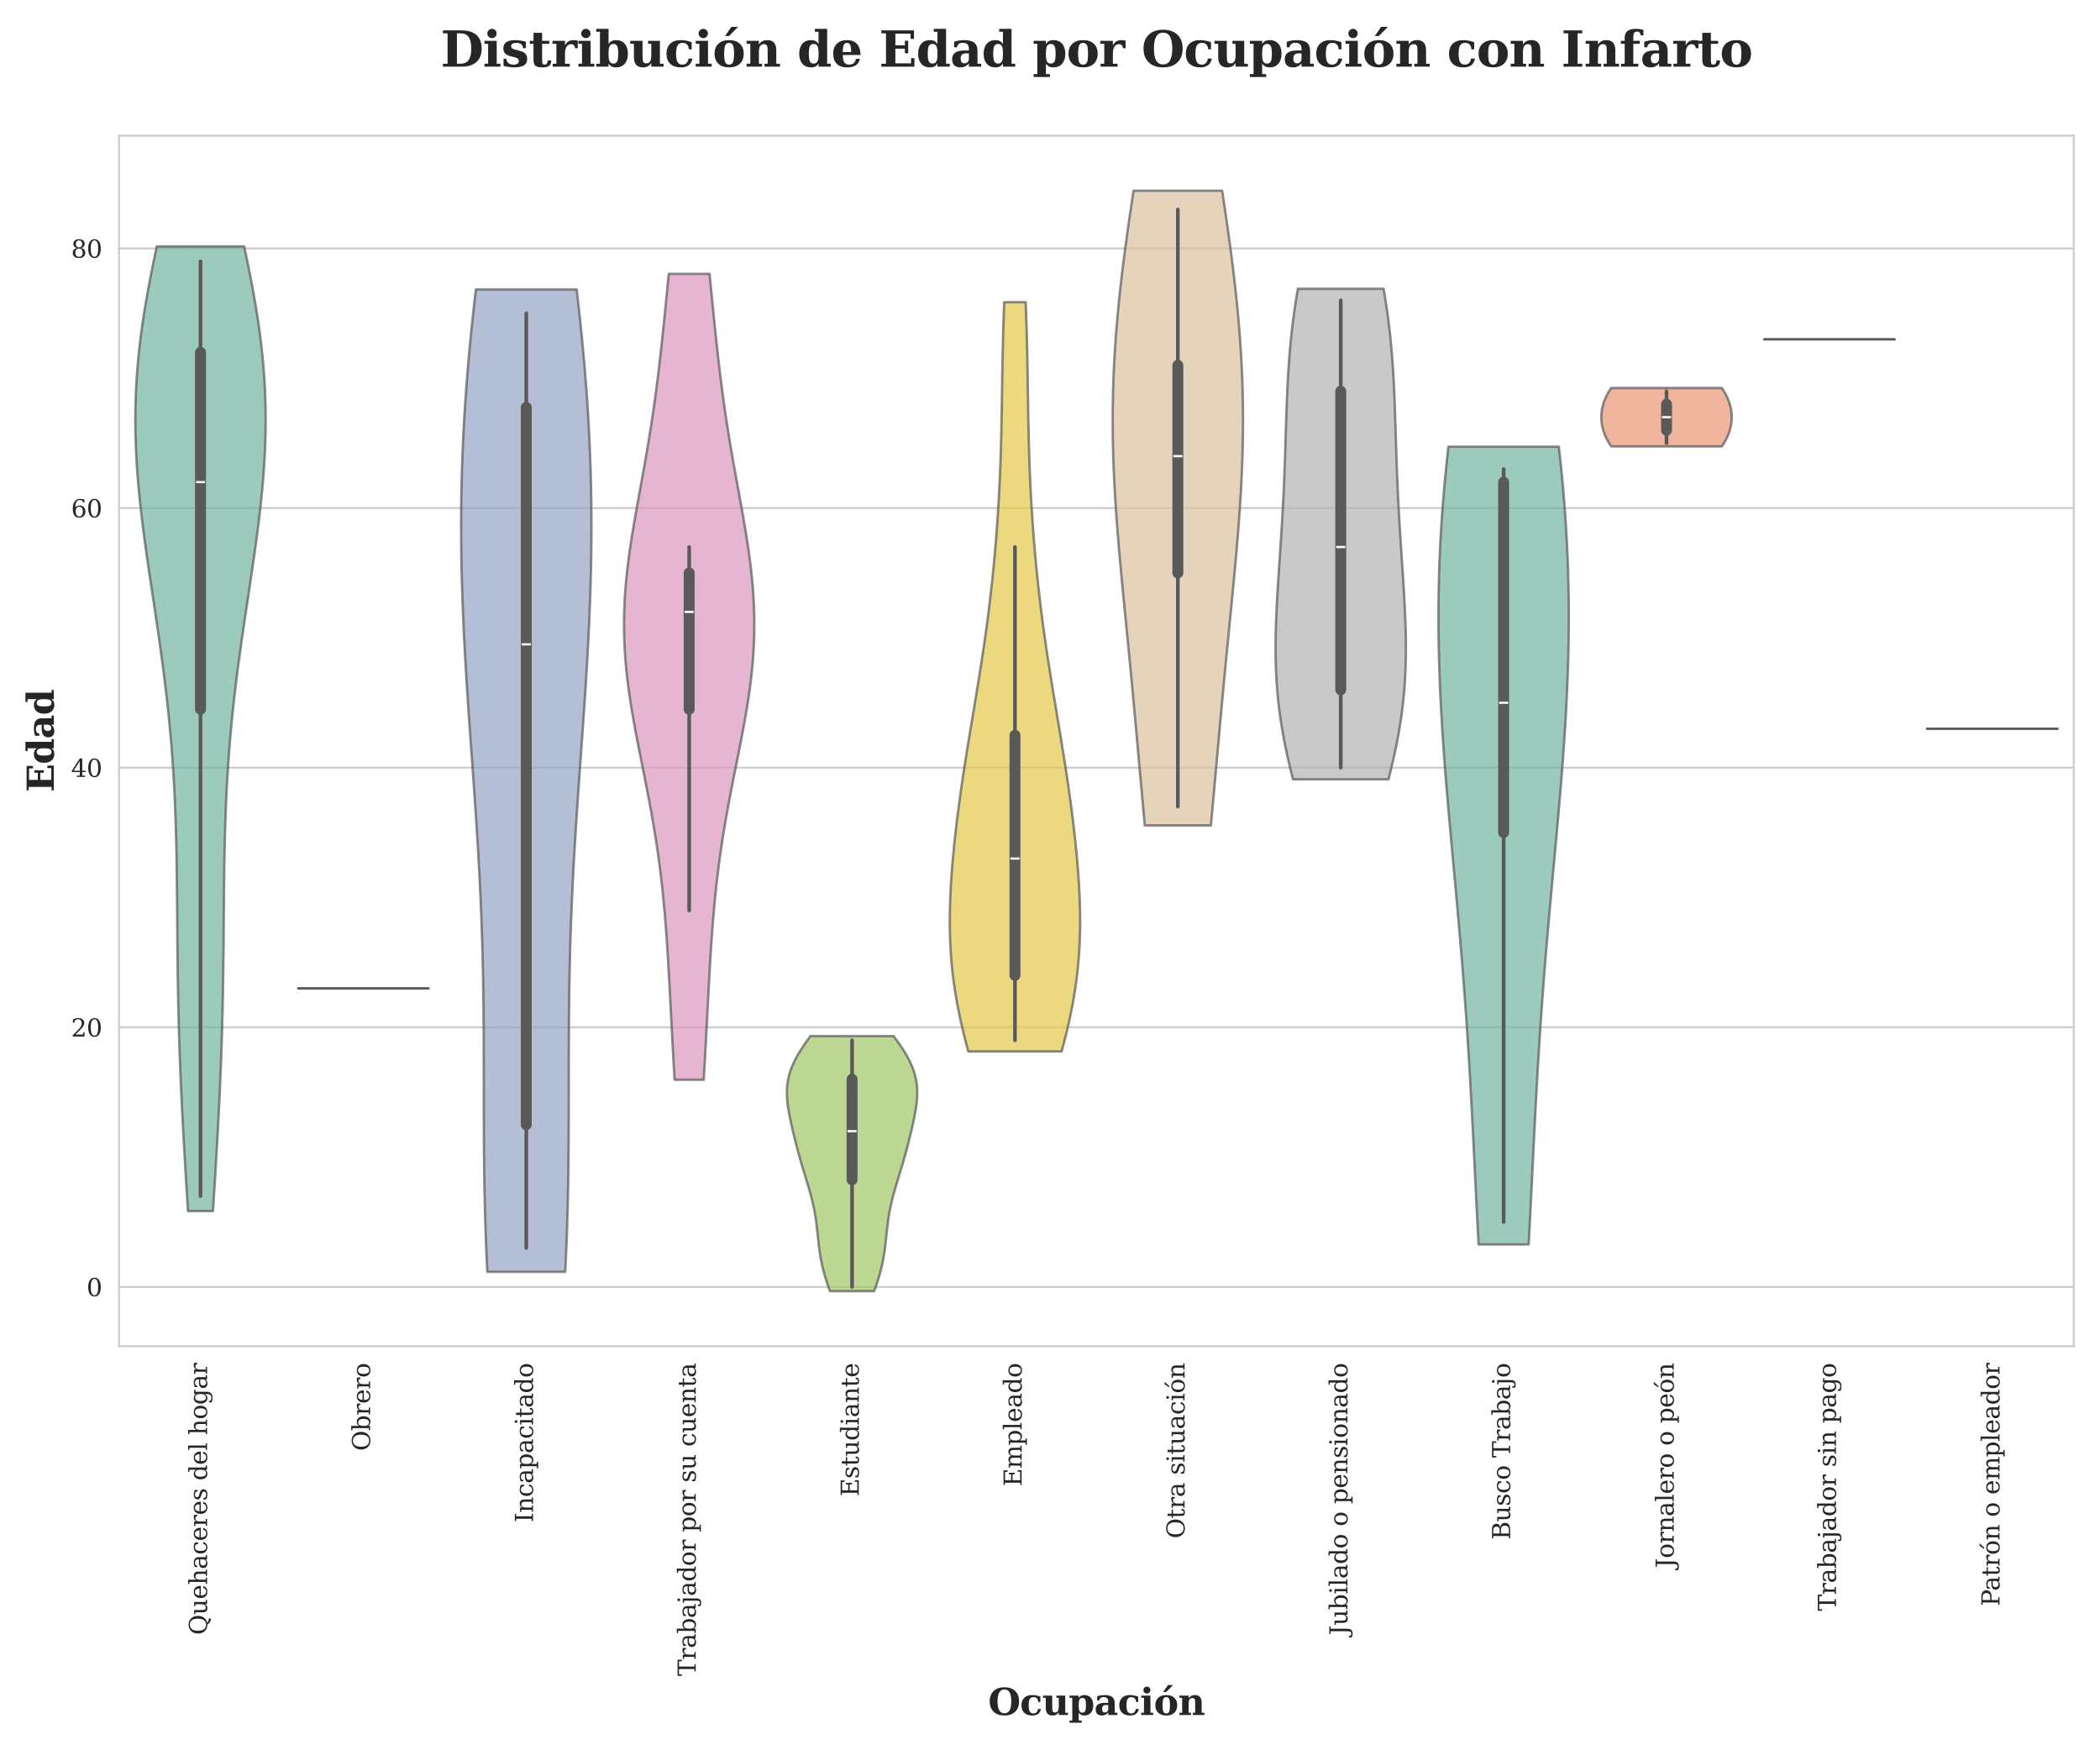 <?xml version="1.0" encoding="utf-8" standalone="no"?>
<!DOCTYPE svg PUBLIC "-//W3C//DTD SVG 1.1//EN"
  "http://www.w3.org/Graphics/SVG/1.1/DTD/svg11.dtd">
<svg xmlns:xlink="http://www.w3.org/1999/xlink" width="864pt" height="720pt" viewBox="0 0 864 720" xmlns="http://www.w3.org/2000/svg" version="1.1">
 <defs>
  <style type="text/css">*{stroke-linejoin: round; stroke-linecap: butt}</style>
 </defs>
 <g id="figure_1">
  <g id="patch_1">
   <path d="M 0 720 
L 864 720 
L 864 0 
L 0 0 
z
" style="fill: #ffffff"/>
  </g>
  <g id="axes_1">
   <g id="patch_2">
    <path d="M 48.98 553.75 
L 853.2 553.75 
L 853.2 55.824 
L 48.98 55.824 
z
" style="fill: #ffffff"/>
   </g>
   <g id="matplotlib.axis_1">
    <g id="xtick_1">
     <g id="text_1">
      <!-- Quehaceres del hogar -->
      <g style="fill: #262626" transform="translate(85.177 672.539) rotate(-90) scale(0.1 -0.1)">
       <defs>
        <path id="DejaVuSerif-51" d="M 2700 -91 
Q 1628 -91 993 567 
Q 359 1225 359 2328 
Q 359 2894 529 3339 
Q 700 3784 1050 4134 
Q 1356 4441 1750 4595 
Q 2144 4750 2625 4750 
Q 3641 4750 4266 4084 
Q 4891 3419 4891 2328 
Q 4891 1403 4422 773 
Q 3953 144 3128 -38 
Q 3297 -247 3539 -347 
Q 3781 -447 4122 -447 
L 4219 -447 
L 4219 -1025 
Q 3691 -1000 3314 -767 
Q 2938 -534 2700 -91 
z
M 2625 244 
Q 3391 244 3781 770 
Q 4172 1297 4172 2328 
Q 4172 3363 3781 3889 
Q 3391 4416 2625 4416 
Q 1856 4416 1465 3889 
Q 1075 3363 1075 2328 
Q 1075 1297 1465 770 
Q 1856 244 2625 244 
z
" transform="scale(0.016)"/>
        <path id="DejaVuSerif-75" d="M 2266 3322 
L 3341 3322 
L 3341 331 
L 3884 331 
L 3884 0 
L 2766 0 
L 2766 588 
Q 2606 256 2353 82 
Q 2100 -91 1766 -91 
Q 1213 -91 952 223 
Q 691 538 691 1209 
L 691 2988 
L 172 2988 
L 172 3322 
L 1269 3322 
L 1269 1388 
Q 1269 781 1417 556 
Q 1566 331 1947 331 
Q 2347 331 2556 625 
Q 2766 919 2766 1478 
L 2766 2988 
L 2266 2988 
L 2266 3322 
z
" transform="scale(0.016)"/>
        <path id="DejaVuSerif-65" d="M 3469 1600 
L 991 1600 
L 991 1575 
Q 991 903 1244 561 
Q 1497 219 1991 219 
Q 2369 219 2611 417 
Q 2853 616 2950 1006 
L 3413 1006 
Q 3275 459 2904 184 
Q 2534 -91 1931 -91 
Q 1203 -91 761 389 
Q 319 869 319 1663 
Q 319 2450 753 2931 
Q 1188 3413 1894 3413 
Q 2647 3413 3050 2948 
Q 3453 2484 3469 1600 
z
M 2791 1931 
Q 2772 2513 2545 2808 
Q 2319 3103 1894 3103 
Q 1497 3103 1269 2806 
Q 1041 2509 991 1931 
L 2791 1931 
z
" transform="scale(0.016)"/>
        <path id="DejaVuSerif-68" d="M 263 0 
L 263 331 
L 781 331 
L 781 4531 
L 231 4531 
L 231 4863 
L 1356 4863 
L 1356 2731 
Q 1516 3069 1770 3241 
Q 2025 3413 2363 3413 
Q 2913 3413 3172 3097 
Q 3431 2781 3431 2113 
L 3431 331 
L 3944 331 
L 3944 0 
L 2356 0 
L 2356 331 
L 2853 331 
L 2853 1931 
Q 2853 2541 2704 2764 
Q 2556 2988 2175 2988 
Q 1775 2988 1565 2697 
Q 1356 2406 1356 1850 
L 1356 331 
L 1856 331 
L 1856 0 
L 263 0 
z
" transform="scale(0.016)"/>
        <path id="DejaVuSerif-61" d="M 2547 1044 
L 2547 1747 
L 1806 1747 
Q 1378 1747 1168 1562 
Q 959 1378 959 997 
Q 959 650 1171 447 
Q 1384 244 1747 244 
Q 2106 244 2326 466 
Q 2547 688 2547 1044 
z
M 3122 2075 
L 3122 331 
L 3634 331 
L 3634 0 
L 2547 0 
L 2547 359 
Q 2356 128 2106 18 
Q 1856 -91 1522 -91 
Q 969 -91 644 203 
Q 319 497 319 997 
Q 319 1513 691 1797 
Q 1063 2081 1741 2081 
L 2547 2081 
L 2547 2309 
Q 2547 2688 2317 2895 
Q 2088 3103 1672 3103 
Q 1328 3103 1125 2947 
Q 922 2791 872 2484 
L 575 2484 
L 575 3156 
Q 875 3284 1158 3348 
Q 1441 3413 1709 3413 
Q 2400 3413 2761 3070 
Q 3122 2728 3122 2075 
z
" transform="scale(0.016)"/>
        <path id="DejaVuSerif-63" d="M 3291 997 
Q 3169 466 2822 187 
Q 2475 -91 1925 -91 
Q 1200 -91 759 389 
Q 319 869 319 1663 
Q 319 2459 759 2936 
Q 1200 3413 1925 3413 
Q 2241 3413 2553 3339 
Q 2866 3266 3181 3116 
L 3181 2266 
L 2847 2266 
Q 2781 2703 2561 2903 
Q 2341 3103 1931 3103 
Q 1466 3103 1228 2742 
Q 991 2381 991 1663 
Q 991 944 1227 581 
Q 1463 219 1931 219 
Q 2303 219 2525 412 
Q 2747 606 2828 997 
L 3291 997 
z
" transform="scale(0.016)"/>
        <path id="DejaVuSerif-72" d="M 3059 3328 
L 3059 2497 
L 2728 2497 
Q 2713 2744 2591 2866 
Q 2469 2988 2234 2988 
Q 1809 2988 1582 2694 
Q 1356 2400 1356 1850 
L 1356 331 
L 2022 331 
L 2022 0 
L 263 0 
L 263 331 
L 781 331 
L 781 2994 
L 231 2994 
L 231 3322 
L 1356 3322 
L 1356 2731 
Q 1525 3078 1790 3245 
Q 2056 3413 2438 3413 
Q 2578 3413 2733 3391 
Q 2888 3369 3059 3328 
z
" transform="scale(0.016)"/>
        <path id="DejaVuSerif-73" d="M 359 184 
L 359 959 
L 691 959 
Q 703 588 923 403 
Q 1144 219 1575 219 
Q 1963 219 2166 364 
Q 2369 509 2369 788 
Q 2369 1006 2220 1140 
Q 2072 1275 1594 1428 
L 1178 1569 
Q 750 1706 558 1912 
Q 366 2119 366 2438 
Q 366 2894 700 3153 
Q 1034 3413 1625 3413 
Q 1888 3413 2178 3344 
Q 2469 3275 2778 3144 
L 2778 2419 
L 2447 2419 
Q 2434 2741 2221 2922 
Q 2009 3103 1644 3103 
Q 1281 3103 1095 2975 
Q 909 2847 909 2591 
Q 909 2381 1050 2254 
Q 1191 2128 1613 1997 
L 2069 1856 
Q 2541 1709 2748 1489 
Q 2956 1269 2956 922 
Q 2956 450 2595 179 
Q 2234 -91 1600 -91 
Q 1278 -91 972 -22 
Q 666 47 359 184 
z
" transform="scale(0.016)"/>
        <path id="DejaVuSerif-20" transform="scale(0.016)"/>
        <path id="DejaVuSerif-64" d="M 3359 331 
L 3909 331 
L 3909 0 
L 2784 0 
L 2784 519 
Q 2616 206 2355 57 
Q 2094 -91 1709 -91 
Q 1097 -91 708 395 
Q 319 881 319 1663 
Q 319 2444 706 2928 
Q 1094 3413 1709 3413 
Q 2094 3413 2355 3264 
Q 2616 3116 2784 2803 
L 2784 4531 
L 2241 4531 
L 2241 4863 
L 3359 4863 
L 3359 331 
z
M 2784 1497 
L 2784 1825 
Q 2784 2422 2554 2737 
Q 2325 3053 1888 3053 
Q 1444 3053 1217 2703 
Q 991 2353 991 1663 
Q 991 975 1217 622 
Q 1444 269 1888 269 
Q 2325 269 2554 583 
Q 2784 897 2784 1497 
z
" transform="scale(0.016)"/>
        <path id="DejaVuSerif-6c" d="M 1313 331 
L 1856 331 
L 1856 0 
L 184 0 
L 184 331 
L 738 331 
L 738 4531 
L 184 4531 
L 184 4863 
L 1313 4863 
L 1313 331 
z
" transform="scale(0.016)"/>
        <path id="DejaVuSerif-6f" d="M 1925 219 
Q 2388 219 2623 584 
Q 2859 950 2859 1663 
Q 2859 2375 2623 2739 
Q 2388 3103 1925 3103 
Q 1463 3103 1227 2739 
Q 991 2375 991 1663 
Q 991 950 1228 584 
Q 1466 219 1925 219 
z
M 1925 -91 
Q 1200 -91 759 389 
Q 319 869 319 1663 
Q 319 2456 758 2934 
Q 1197 3413 1925 3413 
Q 2653 3413 3092 2934 
Q 3531 2456 3531 1663 
Q 3531 869 3092 389 
Q 2653 -91 1925 -91 
z
" transform="scale(0.016)"/>
        <path id="DejaVuSerif-67" d="M 3359 2988 
L 3359 72 
Q 3359 -644 2965 -1033 
Q 2572 -1422 1844 -1422 
Q 1516 -1422 1216 -1362 
Q 916 -1303 641 -1184 
L 641 -488 
L 941 -488 
Q 997 -813 1206 -963 
Q 1416 -1113 1806 -1113 
Q 2313 -1113 2548 -827 
Q 2784 -541 2784 72 
L 2784 519 
Q 2616 206 2355 57 
Q 2094 -91 1709 -91 
Q 1097 -91 708 395 
Q 319 881 319 1663 
Q 319 2444 706 2928 
Q 1094 3413 1709 3413 
Q 2094 3413 2355 3264 
Q 2616 3116 2784 2803 
L 2784 3322 
L 3909 3322 
L 3909 2988 
L 3359 2988 
z
M 2784 1825 
Q 2784 2422 2554 2737 
Q 2325 3053 1888 3053 
Q 1444 3053 1217 2703 
Q 991 2353 991 1663 
Q 991 975 1217 622 
Q 1444 269 1888 269 
Q 2325 269 2554 583 
Q 2784 897 2784 1497 
L 2784 1825 
z
" transform="scale(0.016)"/>
       </defs>
       <use xlink:href="#DejaVuSerif-51"/>
       <use xlink:href="#DejaVuSerif-75" transform="translate(81.982 0)"/>
       <use xlink:href="#DejaVuSerif-65" transform="translate(146.387 0)"/>
       <use xlink:href="#DejaVuSerif-68" transform="translate(205.566 0)"/>
       <use xlink:href="#DejaVuSerif-61" transform="translate(269.971 0)"/>
       <use xlink:href="#DejaVuSerif-63" transform="translate(329.59 0)"/>
       <use xlink:href="#DejaVuSerif-65" transform="translate(385.596 0)"/>
       <use xlink:href="#DejaVuSerif-72" transform="translate(444.775 0)"/>
       <use xlink:href="#DejaVuSerif-65" transform="translate(492.578 0)"/>
       <use xlink:href="#DejaVuSerif-73" transform="translate(551.758 0)"/>
       <use xlink:href="#DejaVuSerif-20" transform="translate(603.076 0)"/>
       <use xlink:href="#DejaVuSerif-64" transform="translate(634.863 0)"/>
       <use xlink:href="#DejaVuSerif-65" transform="translate(698.877 0)"/>
       <use xlink:href="#DejaVuSerif-6c" transform="translate(758.057 0)"/>
       <use xlink:href="#DejaVuSerif-20" transform="translate(790.039 0)"/>
       <use xlink:href="#DejaVuSerif-68" transform="translate(821.826 0)"/>
       <use xlink:href="#DejaVuSerif-6f" transform="translate(886.23 0)"/>
       <use xlink:href="#DejaVuSerif-67" transform="translate(946.436 0)"/>
       <use xlink:href="#DejaVuSerif-61" transform="translate(1010.449 0)"/>
       <use xlink:href="#DejaVuSerif-72" transform="translate(1070.068 0)"/>
      </g>
     </g>
    </g>
    <g id="xtick_2">
     <g id="text_2">
      <!-- Obrero -->
      <g style="fill: #262626" transform="translate(152.267 596.848) rotate(-90) scale(0.1 -0.1)">
       <defs>
        <path id="DejaVuSerif-4f" d="M 2625 244 
Q 3391 244 3781 770 
Q 4172 1297 4172 2328 
Q 4172 3363 3781 3889 
Q 3391 4416 2625 4416 
Q 1856 4416 1465 3889 
Q 1075 3363 1075 2328 
Q 1075 1297 1465 770 
Q 1856 244 2625 244 
z
M 2625 -91 
Q 2150 -91 1751 65 
Q 1353 222 1050 525 
Q 700 875 529 1319 
Q 359 1763 359 2328 
Q 359 2894 529 3339 
Q 700 3784 1050 4134 
Q 1356 4441 1750 4595 
Q 2144 4750 2625 4750 
Q 3641 4750 4266 4084 
Q 4891 3419 4891 2328 
Q 4891 1769 4719 1320 
Q 4547 872 4197 525 
Q 3891 219 3497 64 
Q 3103 -91 2625 -91 
z
" transform="scale(0.016)"/>
        <path id="DejaVuSerif-62" d="M 738 331 
L 738 4531 
L 184 4531 
L 184 4863 
L 1313 4863 
L 1313 2803 
Q 1481 3116 1742 3264 
Q 2003 3413 2388 3413 
Q 3000 3413 3387 2928 
Q 3775 2444 3775 1663 
Q 3775 881 3387 395 
Q 3000 -91 2388 -91 
Q 2003 -91 1742 57 
Q 1481 206 1313 519 
L 1313 0 
L 184 0 
L 184 331 
L 738 331 
z
M 1313 1497 
Q 1313 897 1542 583 
Q 1772 269 2209 269 
Q 2650 269 2876 622 
Q 3103 975 3103 1663 
Q 3103 2353 2876 2703 
Q 2650 3053 2209 3053 
Q 1772 3053 1542 2737 
Q 1313 2422 1313 1825 
L 1313 1497 
z
" transform="scale(0.016)"/>
       </defs>
       <use xlink:href="#DejaVuSerif-4f"/>
       <use xlink:href="#DejaVuSerif-62" transform="translate(81.982 0)"/>
       <use xlink:href="#DejaVuSerif-72" transform="translate(145.996 0)"/>
       <use xlink:href="#DejaVuSerif-65" transform="translate(193.799 0)"/>
       <use xlink:href="#DejaVuSerif-72" transform="translate(252.979 0)"/>
       <use xlink:href="#DejaVuSerif-6f" transform="translate(300.781 0)"/>
      </g>
     </g>
    </g>
    <g id="xtick_3">
     <g id="text_3">
      <!-- Incapacitado -->
      <g style="fill: #262626" transform="translate(219.285 626.269) rotate(-90) scale(0.1 -0.1)">
       <defs>
        <path id="DejaVuSerif-49" d="M 1581 331 
L 2175 331 
L 2175 0 
L 353 0 
L 353 331 
L 947 331 
L 947 4331 
L 353 4331 
L 353 4666 
L 2175 4666 
L 2175 4331 
L 1581 4331 
L 1581 331 
z
" transform="scale(0.016)"/>
        <path id="DejaVuSerif-6e" d="M 263 0 
L 263 331 
L 781 331 
L 781 2988 
L 231 2988 
L 231 3322 
L 1356 3322 
L 1356 2731 
Q 1516 3069 1770 3241 
Q 2025 3413 2363 3413 
Q 2913 3413 3172 3097 
Q 3431 2781 3431 2113 
L 3431 331 
L 3944 331 
L 3944 0 
L 2356 0 
L 2356 331 
L 2853 331 
L 2853 1931 
Q 2853 2541 2703 2767 
Q 2553 2994 2175 2994 
Q 1775 2994 1565 2701 
Q 1356 2409 1356 1850 
L 1356 331 
L 1856 331 
L 1856 0 
L 263 0 
z
" transform="scale(0.016)"/>
        <path id="DejaVuSerif-70" d="M 1313 1825 
L 1313 1497 
Q 1313 897 1542 583 
Q 1772 269 2209 269 
Q 2650 269 2876 622 
Q 3103 975 3103 1663 
Q 3103 2353 2876 2703 
Q 2650 3053 2209 3053 
Q 1772 3053 1542 2737 
Q 1313 2422 1313 1825 
z
M 738 2988 
L 184 2988 
L 184 3322 
L 1313 3322 
L 1313 2803 
Q 1481 3116 1742 3264 
Q 2003 3413 2388 3413 
Q 3000 3413 3387 2928 
Q 3775 2444 3775 1663 
Q 3775 881 3387 395 
Q 3000 -91 2388 -91 
Q 2003 -91 1742 57 
Q 1481 206 1313 519 
L 1313 -997 
L 1856 -997 
L 1856 -1331 
L 184 -1331 
L 184 -997 
L 738 -997 
L 738 2988 
z
" transform="scale(0.016)"/>
        <path id="DejaVuSerif-69" d="M 622 4353 
Q 622 4497 726 4603 
Q 831 4709 978 4709 
Q 1122 4709 1226 4603 
Q 1331 4497 1331 4353 
Q 1331 4206 1228 4103 
Q 1125 4000 978 4000 
Q 831 4000 726 4103 
Q 622 4206 622 4353 
z
M 1356 331 
L 1900 331 
L 1900 0 
L 231 0 
L 231 331 
L 781 331 
L 781 2988 
L 231 2988 
L 231 3322 
L 1356 3322 
L 1356 331 
z
" transform="scale(0.016)"/>
        <path id="DejaVuSerif-74" d="M 691 2988 
L 184 2988 
L 184 3322 
L 691 3322 
L 691 4353 
L 1269 4353 
L 1269 3322 
L 2350 3322 
L 2350 2988 
L 1269 2988 
L 1269 878 
Q 1269 456 1350 337 
Q 1431 219 1650 219 
Q 1875 219 1978 351 
Q 2081 484 2088 781 
L 2522 781 
Q 2497 328 2275 118 
Q 2053 -91 1600 -91 
Q 1103 -91 897 129 
Q 691 350 691 878 
L 691 2988 
z
" transform="scale(0.016)"/>
       </defs>
       <use xlink:href="#DejaVuSerif-49"/>
       <use xlink:href="#DejaVuSerif-6e" transform="translate(39.502 0)"/>
       <use xlink:href="#DejaVuSerif-63" transform="translate(103.906 0)"/>
       <use xlink:href="#DejaVuSerif-61" transform="translate(159.912 0)"/>
       <use xlink:href="#DejaVuSerif-70" transform="translate(219.531 0)"/>
       <use xlink:href="#DejaVuSerif-61" transform="translate(283.545 0)"/>
       <use xlink:href="#DejaVuSerif-63" transform="translate(343.164 0)"/>
       <use xlink:href="#DejaVuSerif-69" transform="translate(399.17 0)"/>
       <use xlink:href="#DejaVuSerif-74" transform="translate(431.152 0)"/>
       <use xlink:href="#DejaVuSerif-61" transform="translate(471.338 0)"/>
       <use xlink:href="#DejaVuSerif-64" transform="translate(530.957 0)"/>
       <use xlink:href="#DejaVuSerif-6f" transform="translate(594.971 0)"/>
      </g>
     </g>
    </g>
    <g id="xtick_4">
     <g id="text_4">
      <!-- Trabajador por su cuenta -->
      <g style="fill: #262626" transform="translate(286.232 689.48) rotate(-90) scale(0.1 -0.1)">
       <defs>
        <path id="DejaVuSerif-54" d="M 1222 0 
L 1222 331 
L 1819 331 
L 1819 4294 
L 447 4294 
L 447 3566 
L 63 3566 
L 63 4666 
L 4206 4666 
L 4206 3566 
L 3822 3566 
L 3822 4294 
L 2450 4294 
L 2450 331 
L 3047 331 
L 3047 0 
L 1222 0 
z
" transform="scale(0.016)"/>
        <path id="DejaVuSerif-6a" d="M 641 4353 
Q 641 4497 745 4603 
Q 850 4709 997 4709 
Q 1141 4709 1245 4603 
Q 1350 4497 1350 4353 
Q 1350 4206 1248 4103 
Q 1147 4000 997 4000 
Q 850 4000 745 4103 
Q 641 4206 641 4353 
z
M 781 2988 
L 238 2988 
L 238 3322 
L 1356 3322 
L 1356 -325 
Q 1356 -838 1051 -1130 
Q 747 -1422 213 -1422 
Q -13 -1422 -217 -1370 
Q -422 -1319 -616 -1216 
L -616 -531 
L -319 -531 
Q -297 -831 -164 -972 
Q -31 -1113 225 -1113 
Q 509 -1113 645 -920 
Q 781 -728 781 -325 
L 781 2988 
z
" transform="scale(0.016)"/>
       </defs>
       <use xlink:href="#DejaVuSerif-54"/>
       <use xlink:href="#DejaVuSerif-72" transform="translate(66.699 0)"/>
       <use xlink:href="#DejaVuSerif-61" transform="translate(114.502 0)"/>
       <use xlink:href="#DejaVuSerif-62" transform="translate(174.121 0)"/>
       <use xlink:href="#DejaVuSerif-61" transform="translate(238.135 0)"/>
       <use xlink:href="#DejaVuSerif-6a" transform="translate(297.754 0)"/>
       <use xlink:href="#DejaVuSerif-61" transform="translate(328.76 0)"/>
       <use xlink:href="#DejaVuSerif-64" transform="translate(388.379 0)"/>
       <use xlink:href="#DejaVuSerif-6f" transform="translate(452.393 0)"/>
       <use xlink:href="#DejaVuSerif-72" transform="translate(512.598 0)"/>
       <use xlink:href="#DejaVuSerif-20" transform="translate(560.4 0)"/>
       <use xlink:href="#DejaVuSerif-70" transform="translate(592.188 0)"/>
       <use xlink:href="#DejaVuSerif-6f" transform="translate(656.201 0)"/>
       <use xlink:href="#DejaVuSerif-72" transform="translate(716.406 0)"/>
       <use xlink:href="#DejaVuSerif-20" transform="translate(764.209 0)"/>
       <use xlink:href="#DejaVuSerif-73" transform="translate(795.996 0)"/>
       <use xlink:href="#DejaVuSerif-75" transform="translate(847.314 0)"/>
       <use xlink:href="#DejaVuSerif-20" transform="translate(911.719 0)"/>
       <use xlink:href="#DejaVuSerif-63" transform="translate(943.506 0)"/>
       <use xlink:href="#DejaVuSerif-75" transform="translate(999.512 0)"/>
       <use xlink:href="#DejaVuSerif-65" transform="translate(1063.916 0)"/>
       <use xlink:href="#DejaVuSerif-6e" transform="translate(1123.096 0)"/>
       <use xlink:href="#DejaVuSerif-74" transform="translate(1187.5 0)"/>
       <use xlink:href="#DejaVuSerif-61" transform="translate(1227.686 0)"/>
      </g>
     </g>
    </g>
    <g id="xtick_5">
     <g id="text_5">
      <!-- Estudiante -->
      <g style="fill: #262626" transform="translate(353.322 615.581) rotate(-90) scale(0.1 -0.1)">
       <defs>
        <path id="DejaVuSerif-45" d="M 353 0 
L 353 331 
L 947 331 
L 947 4331 
L 353 4331 
L 353 4666 
L 4109 4666 
L 4109 3628 
L 3725 3628 
L 3725 4281 
L 1581 4281 
L 1581 2719 
L 3109 2719 
L 3109 3303 
L 3494 3303 
L 3494 1753 
L 3109 1753 
L 3109 2338 
L 1581 2338 
L 1581 384 
L 3775 384 
L 3775 1038 
L 4159 1038 
L 4159 0 
L 353 0 
z
" transform="scale(0.016)"/>
       </defs>
       <use xlink:href="#DejaVuSerif-45"/>
       <use xlink:href="#DejaVuSerif-73" transform="translate(72.998 0)"/>
       <use xlink:href="#DejaVuSerif-74" transform="translate(124.316 0)"/>
       <use xlink:href="#DejaVuSerif-75" transform="translate(164.502 0)"/>
       <use xlink:href="#DejaVuSerif-64" transform="translate(228.906 0)"/>
       <use xlink:href="#DejaVuSerif-69" transform="translate(292.92 0)"/>
       <use xlink:href="#DejaVuSerif-61" transform="translate(324.902 0)"/>
       <use xlink:href="#DejaVuSerif-6e" transform="translate(384.521 0)"/>
       <use xlink:href="#DejaVuSerif-74" transform="translate(448.926 0)"/>
       <use xlink:href="#DejaVuSerif-65" transform="translate(489.111 0)"/>
      </g>
     </g>
    </g>
    <g id="xtick_6">
     <g id="text_6">
      <!-- Empleado -->
      <g style="fill: #262626" transform="translate(420.34 611.436) rotate(-90) scale(0.1 -0.1)">
       <defs>
        <path id="DejaVuSerif-6d" d="M 3316 2675 
Q 3481 3041 3739 3227 
Q 3997 3413 4341 3413 
Q 4863 3413 5119 3089 
Q 5375 2766 5375 2113 
L 5375 331 
L 5894 331 
L 5894 0 
L 4300 0 
L 4300 331 
L 4800 331 
L 4800 2047 
Q 4800 2556 4650 2772 
Q 4500 2988 4153 2988 
Q 3769 2988 3567 2697 
Q 3366 2406 3366 1850 
L 3366 331 
L 3866 331 
L 3866 0 
L 2291 0 
L 2291 331 
L 2791 331 
L 2791 2069 
Q 2791 2566 2641 2777 
Q 2491 2988 2144 2988 
Q 1759 2988 1557 2697 
Q 1356 2406 1356 1850 
L 1356 331 
L 1856 331 
L 1856 0 
L 263 0 
L 263 331 
L 781 331 
L 781 2994 
L 231 2994 
L 231 3322 
L 1356 3322 
L 1356 2731 
Q 1516 3063 1762 3238 
Q 2009 3413 2322 3413 
Q 2709 3413 2968 3220 
Q 3228 3028 3316 2675 
z
" transform="scale(0.016)"/>
       </defs>
       <use xlink:href="#DejaVuSerif-45"/>
       <use xlink:href="#DejaVuSerif-6d" transform="translate(72.998 0)"/>
       <use xlink:href="#DejaVuSerif-70" transform="translate(167.822 0)"/>
       <use xlink:href="#DejaVuSerif-6c" transform="translate(231.836 0)"/>
       <use xlink:href="#DejaVuSerif-65" transform="translate(263.818 0)"/>
       <use xlink:href="#DejaVuSerif-61" transform="translate(322.998 0)"/>
       <use xlink:href="#DejaVuSerif-64" transform="translate(382.617 0)"/>
       <use xlink:href="#DejaVuSerif-6f" transform="translate(446.631 0)"/>
      </g>
     </g>
    </g>
    <g id="xtick_7">
     <g id="text_7">
      <!-- Otra situación -->
      <g style="fill: #262626" transform="translate(487.359 632.898) rotate(-90) scale(0.1 -0.1)">
       <defs>
        <path id="DejaVuSerif-f3" d="M 1925 219 
Q 2388 219 2623 584 
Q 2859 950 2859 1663 
Q 2859 2375 2623 2739 
Q 2388 3103 1925 3103 
Q 1463 3103 1227 2739 
Q 991 2375 991 1663 
Q 991 950 1228 584 
Q 1466 219 1925 219 
z
M 1925 -91 
Q 1200 -91 759 389 
Q 319 869 319 1663 
Q 319 2456 758 2934 
Q 1197 3413 1925 3413 
Q 2653 3413 3092 2934 
Q 3531 2456 3531 1663 
Q 3531 869 3092 389 
Q 2653 -91 1925 -91 
z
M 2359 5119 
L 2981 5119 
L 1919 3944 
L 1553 3944 
L 2359 5119 
z
" transform="scale(0.016)"/>
       </defs>
       <use xlink:href="#DejaVuSerif-4f"/>
       <use xlink:href="#DejaVuSerif-74" transform="translate(81.982 0)"/>
       <use xlink:href="#DejaVuSerif-72" transform="translate(122.168 0)"/>
       <use xlink:href="#DejaVuSerif-61" transform="translate(169.971 0)"/>
       <use xlink:href="#DejaVuSerif-20" transform="translate(229.59 0)"/>
       <use xlink:href="#DejaVuSerif-73" transform="translate(261.377 0)"/>
       <use xlink:href="#DejaVuSerif-69" transform="translate(312.695 0)"/>
       <use xlink:href="#DejaVuSerif-74" transform="translate(344.678 0)"/>
       <use xlink:href="#DejaVuSerif-75" transform="translate(384.863 0)"/>
       <use xlink:href="#DejaVuSerif-61" transform="translate(449.268 0)"/>
       <use xlink:href="#DejaVuSerif-63" transform="translate(508.887 0)"/>
       <use xlink:href="#DejaVuSerif-69" transform="translate(564.893 0)"/>
       <use xlink:href="#DejaVuSerif-f3" transform="translate(596.875 0)"/>
       <use xlink:href="#DejaVuSerif-6e" transform="translate(657.08 0)"/>
      </g>
     </g>
    </g>
    <g id="xtick_8">
     <g id="text_8">
      <!-- Jubilado o pensionado -->
      <g style="fill: #262626" transform="translate(554.377 672.695) rotate(-90) scale(0.1 -0.1)">
       <defs>
        <path id="DejaVuSerif-4a" d="M -538 -1119 
L -538 -384 
L -181 -384 
Q -172 -694 -34 -845 
Q 103 -997 378 -997 
Q 750 -997 897 -762 
Q 1044 -528 1044 153 
L 1044 4331 
L 319 4331 
L 319 4666 
L 2272 4666 
L 2272 4331 
L 1678 4331 
L 1678 128 
Q 1678 -644 1368 -987 
Q 1059 -1331 372 -1331 
Q 150 -1331 -79 -1278 
Q -309 -1225 -538 -1119 
z
" transform="scale(0.016)"/>
       </defs>
       <use xlink:href="#DejaVuSerif-4a"/>
       <use xlink:href="#DejaVuSerif-75" transform="translate(40.088 0)"/>
       <use xlink:href="#DejaVuSerif-62" transform="translate(104.492 0)"/>
       <use xlink:href="#DejaVuSerif-69" transform="translate(168.506 0)"/>
       <use xlink:href="#DejaVuSerif-6c" transform="translate(200.488 0)"/>
       <use xlink:href="#DejaVuSerif-61" transform="translate(232.471 0)"/>
       <use xlink:href="#DejaVuSerif-64" transform="translate(292.09 0)"/>
       <use xlink:href="#DejaVuSerif-6f" transform="translate(356.104 0)"/>
       <use xlink:href="#DejaVuSerif-20" transform="translate(416.309 0)"/>
       <use xlink:href="#DejaVuSerif-6f" transform="translate(448.096 0)"/>
       <use xlink:href="#DejaVuSerif-20" transform="translate(508.301 0)"/>
       <use xlink:href="#DejaVuSerif-70" transform="translate(540.088 0)"/>
       <use xlink:href="#DejaVuSerif-65" transform="translate(604.102 0)"/>
       <use xlink:href="#DejaVuSerif-6e" transform="translate(663.281 0)"/>
       <use xlink:href="#DejaVuSerif-73" transform="translate(727.686 0)"/>
       <use xlink:href="#DejaVuSerif-69" transform="translate(779.004 0)"/>
       <use xlink:href="#DejaVuSerif-6f" transform="translate(810.986 0)"/>
       <use xlink:href="#DejaVuSerif-6e" transform="translate(871.191 0)"/>
       <use xlink:href="#DejaVuSerif-61" transform="translate(935.596 0)"/>
       <use xlink:href="#DejaVuSerif-64" transform="translate(995.215 0)"/>
       <use xlink:href="#DejaVuSerif-6f" transform="translate(1059.229 0)"/>
      </g>
     </g>
    </g>
    <g id="xtick_9">
     <g id="text_9">
      <!-- Busco Trabajo -->
      <g style="fill: #262626" transform="translate(621.324 633.366) rotate(-90) scale(0.1 -0.1)">
       <defs>
        <path id="DejaVuSerif-42" d="M 1581 331 
L 2516 331 
Q 3078 331 3337 575 
Q 3597 819 3597 1350 
Q 3597 1878 3339 2120 
Q 3081 2363 2516 2363 
L 1581 2363 
L 1581 331 
z
M 1581 2694 
L 2375 2694 
Q 2888 2694 3123 2891 
Q 3359 3088 3359 3513 
Q 3359 3941 3123 4136 
Q 2888 4331 2375 4331 
L 1581 4331 
L 1581 2694 
z
M 353 0 
L 353 331 
L 947 331 
L 947 4331 
L 353 4331 
L 353 4666 
L 2656 4666 
Q 3363 4666 3720 4377 
Q 4078 4088 4078 3513 
Q 4078 3097 3829 2850 
Q 3581 2603 3103 2547 
Q 3697 2472 4005 2167 
Q 4313 1863 4313 1350 
Q 4313 656 3875 328 
Q 3438 0 2509 0 
L 353 0 
z
" transform="scale(0.016)"/>
       </defs>
       <use xlink:href="#DejaVuSerif-42"/>
       <use xlink:href="#DejaVuSerif-75" transform="translate(73.486 0)"/>
       <use xlink:href="#DejaVuSerif-73" transform="translate(137.891 0)"/>
       <use xlink:href="#DejaVuSerif-63" transform="translate(189.209 0)"/>
       <use xlink:href="#DejaVuSerif-6f" transform="translate(245.215 0)"/>
       <use xlink:href="#DejaVuSerif-20" transform="translate(305.42 0)"/>
       <use xlink:href="#DejaVuSerif-54" transform="translate(337.207 0)"/>
       <use xlink:href="#DejaVuSerif-72" transform="translate(403.906 0)"/>
       <use xlink:href="#DejaVuSerif-61" transform="translate(451.709 0)"/>
       <use xlink:href="#DejaVuSerif-62" transform="translate(511.328 0)"/>
       <use xlink:href="#DejaVuSerif-61" transform="translate(575.342 0)"/>
       <use xlink:href="#DejaVuSerif-6a" transform="translate(634.961 0)"/>
       <use xlink:href="#DejaVuSerif-6f" transform="translate(665.967 0)"/>
      </g>
     </g>
    </g>
    <g id="xtick_10">
     <g id="text_10">
      <!-- Jornalero o peón -->
      <g style="fill: #262626" transform="translate(688.614 645.038) rotate(-90) scale(0.1 -0.1)">
       <use xlink:href="#DejaVuSerif-4a"/>
       <use xlink:href="#DejaVuSerif-6f" transform="translate(40.088 0)"/>
       <use xlink:href="#DejaVuSerif-72" transform="translate(100.293 0)"/>
       <use xlink:href="#DejaVuSerif-6e" transform="translate(148.096 0)"/>
       <use xlink:href="#DejaVuSerif-61" transform="translate(212.5 0)"/>
       <use xlink:href="#DejaVuSerif-6c" transform="translate(272.119 0)"/>
       <use xlink:href="#DejaVuSerif-65" transform="translate(304.102 0)"/>
       <use xlink:href="#DejaVuSerif-72" transform="translate(363.281 0)"/>
       <use xlink:href="#DejaVuSerif-6f" transform="translate(411.084 0)"/>
       <use xlink:href="#DejaVuSerif-20" transform="translate(471.289 0)"/>
       <use xlink:href="#DejaVuSerif-6f" transform="translate(503.076 0)"/>
       <use xlink:href="#DejaVuSerif-20" transform="translate(563.281 0)"/>
       <use xlink:href="#DejaVuSerif-70" transform="translate(595.068 0)"/>
       <use xlink:href="#DejaVuSerif-65" transform="translate(659.082 0)"/>
       <use xlink:href="#DejaVuSerif-f3" transform="translate(718.262 0)"/>
       <use xlink:href="#DejaVuSerif-6e" transform="translate(778.467 0)"/>
      </g>
     </g>
    </g>
    <g id="xtick_11">
     <g id="text_11">
      <!-- Trabajador sin pago -->
      <g style="fill: #262626" transform="translate(755.361 662.703) rotate(-90) scale(0.1 -0.1)">
       <use xlink:href="#DejaVuSerif-54"/>
       <use xlink:href="#DejaVuSerif-72" transform="translate(66.699 0)"/>
       <use xlink:href="#DejaVuSerif-61" transform="translate(114.502 0)"/>
       <use xlink:href="#DejaVuSerif-62" transform="translate(174.121 0)"/>
       <use xlink:href="#DejaVuSerif-61" transform="translate(238.135 0)"/>
       <use xlink:href="#DejaVuSerif-6a" transform="translate(297.754 0)"/>
       <use xlink:href="#DejaVuSerif-61" transform="translate(328.76 0)"/>
       <use xlink:href="#DejaVuSerif-64" transform="translate(388.379 0)"/>
       <use xlink:href="#DejaVuSerif-6f" transform="translate(452.393 0)"/>
       <use xlink:href="#DejaVuSerif-72" transform="translate(512.598 0)"/>
       <use xlink:href="#DejaVuSerif-20" transform="translate(560.4 0)"/>
       <use xlink:href="#DejaVuSerif-73" transform="translate(592.188 0)"/>
       <use xlink:href="#DejaVuSerif-69" transform="translate(643.506 0)"/>
       <use xlink:href="#DejaVuSerif-6e" transform="translate(675.488 0)"/>
       <use xlink:href="#DejaVuSerif-20" transform="translate(739.893 0)"/>
       <use xlink:href="#DejaVuSerif-70" transform="translate(771.68 0)"/>
       <use xlink:href="#DejaVuSerif-61" transform="translate(835.693 0)"/>
       <use xlink:href="#DejaVuSerif-67" transform="translate(895.312 0)"/>
       <use xlink:href="#DejaVuSerif-6f" transform="translate(959.326 0)"/>
      </g>
     </g>
    </g>
    <g id="xtick_12">
     <g id="text_12">
      <!-- Patrón o empleador -->
      <g style="fill: #262626" transform="translate(822.65 660.711) rotate(-90) scale(0.1 -0.1)">
       <defs>
        <path id="DejaVuSerif-50" d="M 1581 2375 
L 2406 2375 
Q 2872 2375 3115 2626 
Q 3359 2878 3359 3353 
Q 3359 3831 3115 4081 
Q 2872 4331 2406 4331 
L 1581 4331 
L 1581 2375 
z
M 353 0 
L 353 331 
L 947 331 
L 947 4331 
L 353 4331 
L 353 4666 
L 2559 4666 
Q 3259 4666 3668 4311 
Q 4078 3956 4078 3353 
Q 4078 2753 3668 2397 
Q 3259 2041 2559 2041 
L 1581 2041 
L 1581 331 
L 2303 331 
L 2303 0 
L 353 0 
z
" transform="scale(0.016)"/>
       </defs>
       <use xlink:href="#DejaVuSerif-50"/>
       <use xlink:href="#DejaVuSerif-61" transform="translate(62.785 0)"/>
       <use xlink:href="#DejaVuSerif-74" transform="translate(122.404 0)"/>
       <use xlink:href="#DejaVuSerif-72" transform="translate(162.59 0)"/>
       <use xlink:href="#DejaVuSerif-f3" transform="translate(210.393 0)"/>
       <use xlink:href="#DejaVuSerif-6e" transform="translate(270.598 0)"/>
       <use xlink:href="#DejaVuSerif-20" transform="translate(335.002 0)"/>
       <use xlink:href="#DejaVuSerif-6f" transform="translate(366.789 0)"/>
       <use xlink:href="#DejaVuSerif-20" transform="translate(426.994 0)"/>
       <use xlink:href="#DejaVuSerif-65" transform="translate(458.781 0)"/>
       <use xlink:href="#DejaVuSerif-6d" transform="translate(517.961 0)"/>
       <use xlink:href="#DejaVuSerif-70" transform="translate(612.785 0)"/>
       <use xlink:href="#DejaVuSerif-6c" transform="translate(676.799 0)"/>
       <use xlink:href="#DejaVuSerif-65" transform="translate(708.781 0)"/>
       <use xlink:href="#DejaVuSerif-61" transform="translate(767.961 0)"/>
       <use xlink:href="#DejaVuSerif-64" transform="translate(827.58 0)"/>
       <use xlink:href="#DejaVuSerif-6f" transform="translate(891.594 0)"/>
       <use xlink:href="#DejaVuSerif-72" transform="translate(951.799 0)"/>
      </g>
     </g>
    </g>
    <g id="text_13">
     <!-- Ocupación -->
     <g style="fill: #262626" transform="translate(406.562 705.477) scale(0.15 -0.15)">
      <defs>
       <path id="DejaVuSerif-Bold-4f" d="M 2784 288 
Q 3381 288 3672 791 
Q 3963 1294 3963 2328 
Q 3963 3366 3672 3869 
Q 3381 4372 2784 4372 
Q 2191 4372 1898 3864 
Q 1606 3356 1606 2328 
Q 1606 1303 1898 795 
Q 2191 288 2784 288 
z
M 2784 -91 
Q 1606 -91 937 553 
Q 269 1197 269 2328 
Q 269 3459 939 4104 
Q 1609 4750 2784 4750 
Q 3963 4750 4631 4106 
Q 5300 3463 5300 2328 
Q 5300 1197 4629 553 
Q 3959 -91 2784 -91 
z
" transform="scale(0.016)"/>
       <path id="DejaVuSerif-Bold-63" d="M 3609 1038 
Q 3491 469 3123 189 
Q 2756 -91 2125 -91 
Q 1238 -91 750 368 
Q 263 828 263 1663 
Q 263 2488 744 2950 
Q 1225 3413 2081 3413 
Q 2428 3413 2781 3347 
Q 3134 3281 3500 3150 
L 3500 2228 
L 3150 2228 
Q 3100 2650 2903 2854 
Q 2706 3059 2350 3059 
Q 1888 3059 1692 2746 
Q 1497 2434 1497 1663 
Q 1497 909 1687 586 
Q 1878 263 2309 263 
Q 2644 263 2845 463 
Q 3047 663 3091 1038 
L 3609 1038 
z
" transform="scale(0.016)"/>
       <path id="DejaVuSerif-Bold-75" d="M 3963 3322 
L 3963 378 
L 4434 378 
L 4434 0 
L 2853 0 
L 2853 469 
Q 2656 172 2400 40 
Q 2144 -91 1753 -91 
Q 1194 -91 908 239 
Q 622 569 622 1209 
L 622 2944 
L 147 2944 
L 147 3322 
L 1728 3322 
L 1728 1381 
Q 1728 763 1831 595 
Q 1934 428 2209 428 
Q 2544 428 2698 675 
Q 2853 922 2853 1459 
L 2853 2944 
L 2450 2944 
L 2450 3322 
L 3963 3322 
z
" transform="scale(0.016)"/>
       <path id="DejaVuSerif-Bold-70" d="M 1728 1825 
L 1728 1497 
Q 1728 916 1876 656 
Q 2025 397 2356 397 
Q 2697 397 2836 672 
Q 2975 947 2975 1663 
Q 2975 2378 2836 2651 
Q 2697 2925 2356 2925 
Q 2025 2925 1876 2665 
Q 1728 2406 1728 1825 
z
M 622 2944 
L 147 2944 
L 147 3322 
L 1728 3322 
L 1728 2900 
Q 1869 3159 2106 3286 
Q 2344 3413 2694 3413 
Q 3403 3413 3811 2945 
Q 4219 2478 4219 1663 
Q 4219 847 3811 378 
Q 3403 -91 2694 -91 
Q 2344 -91 2106 36 
Q 1869 163 1728 422 
L 1728 -953 
L 2241 -953 
L 2241 -1331 
L 147 -1331 
L 147 -953 
L 622 -953 
L 622 2944 
z
" transform="scale(0.016)"/>
       <path id="DejaVuSerif-Bold-61" d="M 3525 2041 
L 3525 378 
L 4000 378 
L 4000 0 
L 2419 0 
L 2419 422 
Q 2200 159 1931 34 
Q 1663 -91 1319 -91 
Q 809 -91 536 182 
Q 263 456 263 966 
Q 263 1525 655 1803 
Q 1047 2081 1838 2081 
L 2419 2081 
L 2419 2278 
Q 2419 2681 2228 2873 
Q 2038 3066 1638 3066 
Q 1306 3066 1126 2930 
Q 947 2794 872 2484 
L 519 2484 
L 519 3200 
Q 816 3306 1134 3359 
Q 1453 3413 1806 3413 
Q 2697 3413 3111 3081 
Q 3525 2750 3525 2041 
z
M 2419 1044 
L 2419 1709 
L 2003 1709 
Q 1694 1709 1528 1540 
Q 1363 1372 1363 1056 
Q 1363 741 1483 584 
Q 1603 428 1850 428 
Q 2106 428 2262 597 
Q 2419 766 2419 1044 
z
" transform="scale(0.016)"/>
       <path id="DejaVuSerif-Bold-69" d="M 588 4263 
Q 588 4516 763 4689 
Q 938 4863 1191 4863 
Q 1438 4863 1611 4689 
Q 1784 4516 1784 4263 
Q 1784 4016 1611 3842 
Q 1438 3669 1191 3669 
Q 938 3669 763 3841 
Q 588 4013 588 4263 
z
M 1797 378 
L 2272 378 
L 2272 0 
L 219 0 
L 219 378 
L 691 378 
L 691 2944 
L 219 2944 
L 219 3322 
L 1797 3322 
L 1797 378 
z
" transform="scale(0.016)"/>
       <path id="DejaVuSerif-Bold-f3" d="M 2138 263 
Q 2488 263 2630 563 
Q 2772 863 2772 1663 
Q 2772 2463 2631 2761 
Q 2491 3059 2138 3059 
Q 1784 3059 1640 2757 
Q 1497 2456 1497 1663 
Q 1497 869 1640 566 
Q 1784 263 2138 263 
z
M 2138 -91 
Q 1259 -91 761 376 
Q 263 844 263 1663 
Q 263 2484 761 2948 
Q 1259 3413 2138 3413 
Q 3019 3413 3516 2948 
Q 4013 2484 4013 1663 
Q 4013 844 3514 376 
Q 3016 -91 2138 -91 
z
M 2425 5119 
L 3297 5119 
L 2131 3944 
L 1619 3944 
L 2425 5119 
z
" transform="scale(0.016)"/>
       <path id="DejaVuSerif-Bold-6e" d="M 219 0 
L 219 378 
L 691 378 
L 691 2944 
L 219 2944 
L 219 3322 
L 1797 3322 
L 1797 2853 
Q 1997 3150 2253 3281 
Q 2509 3413 2900 3413 
Q 3459 3413 3745 3083 
Q 4031 2753 4031 2113 
L 4031 378 
L 4506 378 
L 4506 0 
L 2522 0 
L 2522 378 
L 2925 378 
L 2925 2144 
Q 2925 2566 2817 2730 
Q 2709 2894 2444 2894 
Q 2109 2894 1953 2648 
Q 1797 2403 1797 1869 
L 1797 378 
L 2203 378 
L 2203 0 
L 219 0 
z
" transform="scale(0.016)"/>
      </defs>
      <use xlink:href="#DejaVuSerif-Bold-4f"/>
      <use xlink:href="#DejaVuSerif-Bold-63" transform="translate(87.109 0)"/>
      <use xlink:href="#DejaVuSerif-Bold-75" transform="translate(147.998 0)"/>
      <use xlink:href="#DejaVuSerif-Bold-70" transform="translate(220.703 0)"/>
      <use xlink:href="#DejaVuSerif-Bold-61" transform="translate(290.625 0)"/>
      <use xlink:href="#DejaVuSerif-Bold-63" transform="translate(355.42 0)"/>
      <use xlink:href="#DejaVuSerif-Bold-69" transform="translate(416.309 0)"/>
      <use xlink:href="#DejaVuSerif-Bold-f3" transform="translate(454.297 0)"/>
      <use xlink:href="#DejaVuSerif-Bold-6e" transform="translate(520.996 0)"/>
     </g>
    </g>
   </g>
   <g id="matplotlib.axis_2">
    <g id="ytick_1">
     <g id="line2d_1">
      <path d="M 48.98 529.398 
L 853.2 529.398 
" clip-path="url(#p159220b4cb)" style="fill: none; stroke: #cccccc; stroke-width: 0.8; stroke-linecap: round"/>
     </g>
     <g id="text_14">
      <!-- 0 -->
      <g style="fill: #262626" transform="translate(35.617 533.197) scale(0.1 -0.1)">
       <defs>
        <path id="DejaVuSerif-30" d="M 2034 219 
Q 2513 219 2750 744 
Q 2988 1269 2988 2328 
Q 2988 3391 2750 3916 
Q 2513 4441 2034 4441 
Q 1556 4441 1318 3916 
Q 1081 3391 1081 2328 
Q 1081 1269 1318 744 
Q 1556 219 2034 219 
z
M 2034 -91 
Q 1275 -91 848 546 
Q 422 1184 422 2328 
Q 422 3475 848 4112 
Q 1275 4750 2034 4750 
Q 2797 4750 3222 4112 
Q 3647 3475 3647 2328 
Q 3647 1184 3222 546 
Q 2797 -91 2034 -91 
z
" transform="scale(0.016)"/>
       </defs>
       <use xlink:href="#DejaVuSerif-30"/>
      </g>
     </g>
    </g>
    <g id="ytick_2">
     <g id="line2d_2">
      <path d="M 48.98 422.598 
L 853.2 422.598 
" clip-path="url(#p159220b4cb)" style="fill: none; stroke: #cccccc; stroke-width: 0.8; stroke-linecap: round"/>
     </g>
     <g id="text_15">
      <!-- 20 -->
      <g style="fill: #262626" transform="translate(29.255 426.397) scale(0.1 -0.1)">
       <defs>
        <path id="DejaVuSerif-32" d="M 819 3553 
L 469 3553 
L 469 4384 
Q 803 4563 1142 4656 
Q 1481 4750 1806 4750 
Q 2534 4750 2956 4397 
Q 3378 4044 3378 3438 
Q 3378 2753 2422 1800 
Q 2347 1728 2309 1691 
L 1131 513 
L 3078 513 
L 3078 1088 
L 3444 1088 
L 3444 0 
L 434 0 
L 434 341 
L 1850 1753 
Q 2319 2222 2519 2614 
Q 2719 3006 2719 3438 
Q 2719 3909 2473 4175 
Q 2228 4441 1797 4441 
Q 1350 4441 1106 4219 
Q 863 3997 819 3553 
z
" transform="scale(0.016)"/>
       </defs>
       <use xlink:href="#DejaVuSerif-32"/>
       <use xlink:href="#DejaVuSerif-30" transform="translate(63.623 0)"/>
      </g>
     </g>
    </g>
    <g id="ytick_3">
     <g id="line2d_3">
      <path d="M 48.98 315.798 
L 853.2 315.798 
" clip-path="url(#p159220b4cb)" style="fill: none; stroke: #cccccc; stroke-width: 0.8; stroke-linecap: round"/>
     </g>
     <g id="text_16">
      <!-- 40 -->
      <g style="fill: #262626" transform="translate(29.255 319.597) scale(0.1 -0.1)">
       <defs>
        <path id="DejaVuSerif-34" d="M 2234 1581 
L 2234 4063 
L 641 1581 
L 2234 1581 
z
M 3609 0 
L 1484 0 
L 1484 331 
L 2234 331 
L 2234 1247 
L 197 1247 
L 197 1588 
L 2241 4750 
L 2859 4750 
L 2859 1581 
L 3750 1581 
L 3750 1247 
L 2859 1247 
L 2859 331 
L 3609 331 
L 3609 0 
z
" transform="scale(0.016)"/>
       </defs>
       <use xlink:href="#DejaVuSerif-34"/>
       <use xlink:href="#DejaVuSerif-30" transform="translate(63.623 0)"/>
      </g>
     </g>
    </g>
    <g id="ytick_4">
     <g id="line2d_4">
      <path d="M 48.98 208.998 
L 853.2 208.998 
" clip-path="url(#p159220b4cb)" style="fill: none; stroke: #cccccc; stroke-width: 0.8; stroke-linecap: round"/>
     </g>
     <g id="text_17">
      <!-- 60 -->
      <g style="fill: #262626" transform="translate(29.255 212.797) scale(0.1 -0.1)">
       <defs>
        <path id="DejaVuSerif-36" d="M 2094 219 
Q 2534 219 2771 542 
Q 3009 866 3009 1472 
Q 3009 2078 2771 2401 
Q 2534 2725 2094 2725 
Q 1647 2725 1412 2412 
Q 1178 2100 1178 1509 
Q 1178 888 1415 553 
Q 1653 219 2094 219 
z
M 1075 2569 
Q 1288 2803 1556 2918 
Q 1825 3034 2163 3034 
Q 2859 3034 3264 2615 
Q 3669 2197 3669 1472 
Q 3669 763 3233 336 
Q 2797 -91 2069 -91 
Q 1278 -91 853 498 
Q 428 1088 428 2181 
Q 428 3406 931 4078 
Q 1434 4750 2350 4750 
Q 2597 4750 2869 4703 
Q 3141 4656 3425 4563 
L 3425 3794 
L 3072 3794 
Q 3034 4109 2831 4275 
Q 2628 4441 2284 4441 
Q 1678 4441 1381 3981 
Q 1084 3522 1075 2569 
z
" transform="scale(0.016)"/>
       </defs>
       <use xlink:href="#DejaVuSerif-36"/>
       <use xlink:href="#DejaVuSerif-30" transform="translate(63.623 0)"/>
      </g>
     </g>
    </g>
    <g id="ytick_5">
     <g id="line2d_5">
      <path d="M 48.98 102.198 
L 853.2 102.198 
" clip-path="url(#p159220b4cb)" style="fill: none; stroke: #cccccc; stroke-width: 0.8; stroke-linecap: round"/>
     </g>
     <g id="text_18">
      <!-- 80 -->
      <g style="fill: #262626" transform="translate(29.255 105.997) scale(0.1 -0.1)">
       <defs>
        <path id="DejaVuSerif-38" d="M 2981 1275 
Q 2981 1775 2732 2051 
Q 2484 2328 2034 2328 
Q 1584 2328 1336 2051 
Q 1088 1775 1088 1275 
Q 1088 772 1336 495 
Q 1584 219 2034 219 
Q 2484 219 2732 495 
Q 2981 772 2981 1275 
z
M 2853 3541 
Q 2853 3966 2637 4203 
Q 2422 4441 2034 4441 
Q 1650 4441 1433 4203 
Q 1216 3966 1216 3541 
Q 1216 3113 1433 2875 
Q 1650 2638 2034 2638 
Q 2422 2638 2637 2875 
Q 2853 3113 2853 3541 
z
M 2516 2484 
Q 3047 2413 3344 2092 
Q 3641 1772 3641 1275 
Q 3641 619 3225 264 
Q 2809 -91 2034 -91 
Q 1263 -91 845 264 
Q 428 619 428 1275 
Q 428 1772 725 2092 
Q 1022 2413 1556 2484 
Q 1084 2569 832 2842 
Q 581 3116 581 3541 
Q 581 4103 968 4426 
Q 1356 4750 2034 4750 
Q 2713 4750 3100 4426 
Q 3488 4103 3488 3541 
Q 3488 3116 3236 2842 
Q 2984 2569 2516 2484 
z
" transform="scale(0.016)"/>
       </defs>
       <use xlink:href="#DejaVuSerif-38"/>
       <use xlink:href="#DejaVuSerif-30" transform="translate(63.623 0)"/>
      </g>
     </g>
    </g>
    <g id="text_19">
     <!-- Edad -->
     <g style="fill: #262626" transform="translate(22.135 325.851) rotate(-90) scale(0.15 -0.15)">
      <defs>
       <path id="DejaVuSerif-Bold-45" d="M 300 0 
L 300 378 
L 897 378 
L 897 4288 
L 300 4288 
L 300 4666 
L 4494 4666 
L 4494 3566 
L 4063 3566 
L 4063 4238 
L 2100 4238 
L 2100 2741 
L 3322 2741 
L 3322 3334 
L 3750 3334 
L 3750 1722 
L 3322 1722 
L 3322 2316 
L 2100 2316 
L 2100 428 
L 4122 428 
L 4122 1100 
L 4550 1100 
L 4550 0 
L 300 0 
z
" transform="scale(0.016)"/>
       <path id="DejaVuSerif-Bold-64" d="M 2747 1497 
L 2747 1825 
Q 2747 2406 2597 2665 
Q 2447 2925 2119 2925 
Q 1775 2925 1636 2651 
Q 1497 2378 1497 1663 
Q 1497 947 1637 672 
Q 1778 397 2119 397 
Q 2447 397 2597 656 
Q 2747 916 2747 1497 
z
M 3853 378 
L 4325 378 
L 4325 0 
L 2747 0 
L 2747 422 
Q 2606 163 2367 36 
Q 2128 -91 1778 -91 
Q 1072 -91 667 378 
Q 263 847 263 1663 
Q 263 2481 667 2947 
Q 1072 3413 1778 3413 
Q 2128 3413 2367 3286 
Q 2606 3159 2747 2900 
L 2747 4488 
L 2272 4488 
L 2272 4863 
L 3853 4863 
L 3853 378 
z
" transform="scale(0.016)"/>
      </defs>
      <use xlink:href="#DejaVuSerif-Bold-45"/>
      <use xlink:href="#DejaVuSerif-Bold-64" transform="translate(76.221 0)"/>
      <use xlink:href="#DejaVuSerif-Bold-61" transform="translate(146.143 0)"/>
      <use xlink:href="#DejaVuSerif-Bold-64" transform="translate(210.938 0)"/>
     </g>
    </g>
   </g>
   <g id="FillBetweenPolyCollection_1">
    <defs>
     <path id="mb53e14d848" d="M 87.639 -221.819 
L 77.339 -221.819 
L 77.09 -225.827 
L 76.842 -229.835 
L 76.595 -233.843 
L 76.352 -237.851 
L 76.113 -241.86 
L 75.878 -245.868 
L 75.648 -249.876 
L 75.425 -253.884 
L 75.209 -257.892 
L 75.001 -261.9 
L 74.801 -265.908 
L 74.61 -269.917 
L 74.429 -273.925 
L 74.259 -277.933 
L 74.098 -281.941 
L 73.949 -285.949 
L 73.811 -289.957 
L 73.684 -293.965 
L 73.569 -297.974 
L 73.464 -301.982 
L 73.371 -305.99 
L 73.289 -309.998 
L 73.216 -314.006 
L 73.153 -318.014 
L 73.098 -322.022 
L 73.05 -326.031 
L 73.009 -330.039 
L 72.973 -334.047 
L 72.94 -338.055 
L 72.908 -342.063 
L 72.877 -346.071 
L 72.844 -350.079 
L 72.807 -354.088 
L 72.763 -358.096 
L 72.712 -362.104 
L 72.651 -366.112 
L 72.578 -370.12 
L 72.49 -374.128 
L 72.386 -378.136 
L 72.264 -382.145 
L 72.122 -386.153 
L 71.958 -390.161 
L 71.772 -394.169 
L 71.56 -398.177 
L 71.324 -402.185 
L 71.061 -406.193 
L 70.771 -410.202 
L 70.453 -414.21 
L 70.109 -418.218 
L 69.736 -422.226 
L 69.337 -426.234 
L 68.911 -430.242 
L 68.46 -434.25 
L 67.984 -438.259 
L 67.486 -442.267 
L 66.966 -446.275 
L 66.427 -450.283 
L 65.87 -454.291 
L 65.299 -458.299 
L 64.716 -462.307 
L 64.123 -466.316 
L 63.524 -470.324 
L 62.921 -474.332 
L 62.319 -478.34 
L 61.72 -482.348 
L 61.129 -486.356 
L 60.548 -490.364 
L 59.983 -494.373 
L 59.436 -498.381 
L 58.911 -502.389 
L 58.413 -506.397 
L 57.945 -510.405 
L 57.511 -514.413 
L 57.116 -518.421 
L 56.761 -522.43 
L 56.452 -526.438 
L 56.191 -530.446 
L 55.98 -534.454 
L 55.824 -538.462 
L 55.724 -542.47 
L 55.682 -546.478 
L 55.7 -550.487 
L 55.778 -554.495 
L 55.919 -558.503 
L 56.121 -562.511 
L 56.386 -566.519 
L 56.711 -570.527 
L 57.097 -574.535 
L 57.54 -578.544 
L 58.04 -582.552 
L 58.594 -586.56 
L 59.198 -590.568 
L 59.849 -594.576 
L 60.543 -598.584 
L 61.276 -602.592 
L 62.043 -606.601 
L 62.84 -610.609 
L 63.662 -614.617 
L 64.503 -618.625 
L 100.475 -618.625 
L 100.475 -618.625 
L 101.316 -614.617 
L 102.138 -610.609 
L 102.935 -606.601 
L 103.702 -602.592 
L 104.435 -598.584 
L 105.13 -594.576 
L 105.78 -590.568 
L 106.384 -586.56 
L 106.938 -582.552 
L 107.438 -578.544 
L 107.882 -574.535 
L 108.267 -570.527 
L 108.593 -566.519 
L 108.857 -562.511 
L 109.06 -558.503 
L 109.2 -554.495 
L 109.279 -550.487 
L 109.296 -546.478 
L 109.254 -542.47 
L 109.154 -538.462 
L 108.998 -534.454 
L 108.788 -530.446 
L 108.526 -526.438 
L 108.217 -522.43 
L 107.863 -518.421 
L 107.467 -514.413 
L 107.033 -510.405 
L 106.566 -506.397 
L 106.067 -502.389 
L 105.543 -498.381 
L 104.996 -494.373 
L 104.43 -490.364 
L 103.849 -486.356 
L 103.258 -482.348 
L 102.659 -478.34 
L 102.057 -474.332 
L 101.455 -470.324 
L 100.855 -466.316 
L 100.263 -462.307 
L 99.679 -458.299 
L 99.108 -454.291 
L 98.552 -450.283 
L 98.013 -446.275 
L 97.493 -442.267 
L 96.994 -438.259 
L 96.519 -434.25 
L 96.067 -430.242 
L 95.641 -426.234 
L 95.242 -422.226 
L 94.87 -418.218 
L 94.525 -414.21 
L 94.207 -410.202 
L 93.918 -406.193 
L 93.655 -402.185 
L 93.418 -398.177 
L 93.207 -394.169 
L 93.02 -390.161 
L 92.856 -386.153 
L 92.714 -382.145 
L 92.592 -378.136 
L 92.488 -374.128 
L 92.401 -370.12 
L 92.327 -366.112 
L 92.266 -362.104 
L 92.215 -358.096 
L 92.172 -354.088 
L 92.135 -350.079 
L 92.101 -346.071 
L 92.07 -342.063 
L 92.039 -338.055 
L 92.006 -334.047 
L 91.969 -330.039 
L 91.928 -326.031 
L 91.881 -322.022 
L 91.826 -318.014 
L 91.762 -314.006 
L 91.69 -309.998 
L 91.607 -305.99 
L 91.514 -301.982 
L 91.41 -297.974 
L 91.294 -293.965 
L 91.167 -289.957 
L 91.029 -285.949 
L 90.88 -281.941 
L 90.72 -277.933 
L 90.549 -273.925 
L 90.368 -269.917 
L 90.177 -265.908 
L 89.977 -261.9 
L 89.769 -257.892 
L 89.553 -253.884 
L 89.33 -249.876 
L 89.101 -245.868 
L 88.866 -241.86 
L 88.626 -237.851 
L 88.383 -233.843 
L 88.137 -229.835 
L 87.889 -225.827 
L 87.639 -221.819 
z
" style="stroke: #595959; stroke-opacity: 0.7"/>
    </defs>
    <g clip-path="url(#p159220b4cb)">
     <use xlink:href="#mb53e14d848" x="0" y="720" style="fill: #72b6a1; fill-opacity: 0.7; stroke: #595959; stroke-opacity: 0.7"/>
    </g>
   </g>
   <g id="FillBetweenPolyCollection_2">
    <defs>
     <path id="m15b343aa42" d="M 232.552 -196.819 
L 200.5 -196.819 
L 200.3 -200.9 
L 200.117 -204.982 
L 199.951 -209.064 
L 199.801 -213.146 
L 199.668 -217.227 
L 199.55 -221.309 
L 199.448 -225.391 
L 199.36 -229.472 
L 199.285 -233.554 
L 199.223 -237.636 
L 199.173 -241.717 
L 199.134 -245.799 
L 199.103 -249.881 
L 199.081 -253.962 
L 199.066 -258.044 
L 199.055 -262.126 
L 199.049 -266.207 
L 199.046 -270.289 
L 199.043 -274.371 
L 199.041 -278.452 
L 199.036 -282.534 
L 199.029 -286.616 
L 199.017 -290.697 
L 199 -294.779 
L 198.975 -298.861 
L 198.943 -302.942 
L 198.902 -307.024 
L 198.85 -311.106 
L 198.788 -315.188 
L 198.714 -319.269 
L 198.627 -323.351 
L 198.528 -327.433 
L 198.416 -331.514 
L 198.29 -335.596 
L 198.151 -339.678 
L 197.998 -343.759 
L 197.831 -347.841 
L 197.651 -351.923 
L 197.458 -356.004 
L 197.252 -360.086 
L 197.034 -364.168 
L 196.805 -368.249 
L 196.564 -372.331 
L 196.314 -376.413 
L 196.055 -380.494 
L 195.788 -384.576 
L 195.514 -388.658 
L 195.234 -392.739 
L 194.949 -396.821 
L 194.66 -400.903 
L 194.37 -404.984 
L 194.078 -409.066 
L 193.786 -413.148 
L 193.495 -417.229 
L 193.207 -421.311 
L 192.923 -425.393 
L 192.644 -429.475 
L 192.372 -433.556 
L 192.107 -437.638 
L 191.85 -441.72 
L 191.604 -445.801 
L 191.368 -449.883 
L 191.144 -453.965 
L 190.934 -458.046 
L 190.737 -462.128 
L 190.556 -466.21 
L 190.39 -470.291 
L 190.24 -474.373 
L 190.109 -478.455 
L 189.995 -482.536 
L 189.9 -486.618 
L 189.824 -490.7 
L 189.768 -494.781 
L 189.733 -498.863 
L 189.719 -502.945 
L 189.725 -507.026 
L 189.754 -511.108 
L 189.804 -515.19 
L 189.877 -519.271 
L 189.972 -523.353 
L 190.089 -527.435 
L 190.228 -531.517 
L 190.39 -535.598 
L 190.575 -539.68 
L 190.782 -543.762 
L 191.01 -547.843 
L 191.261 -551.925 
L 191.533 -556.007 
L 191.826 -560.088 
L 192.14 -564.17 
L 192.474 -568.252 
L 192.827 -572.333 
L 193.199 -576.415 
L 193.59 -580.497 
L 193.998 -584.578 
L 194.423 -588.66 
L 194.864 -592.742 
L 195.319 -596.823 
L 195.789 -600.905 
L 237.263 -600.905 
L 237.263 -600.905 
L 237.732 -596.823 
L 238.188 -592.742 
L 238.629 -588.66 
L 239.053 -584.578 
L 239.462 -580.497 
L 239.852 -576.415 
L 240.225 -572.333 
L 240.578 -568.252 
L 240.912 -564.17 
L 241.226 -560.088 
L 241.519 -556.007 
L 241.791 -551.925 
L 242.041 -547.843 
L 242.27 -543.762 
L 242.477 -539.68 
L 242.661 -535.598 
L 242.823 -531.517 
L 242.963 -527.435 
L 243.08 -523.353 
L 243.175 -519.271 
L 243.247 -515.19 
L 243.298 -511.108 
L 243.326 -507.026 
L 243.333 -502.945 
L 243.319 -498.863 
L 243.283 -494.781 
L 243.228 -490.7 
L 243.152 -486.618 
L 243.057 -482.536 
L 242.943 -478.455 
L 242.811 -474.373 
L 242.662 -470.291 
L 242.496 -466.21 
L 242.314 -462.128 
L 242.118 -458.046 
L 241.907 -453.965 
L 241.684 -449.883 
L 241.448 -445.801 
L 241.201 -441.72 
L 240.945 -437.638 
L 240.68 -433.556 
L 240.407 -429.475 
L 240.129 -425.393 
L 239.844 -421.311 
L 239.557 -417.229 
L 239.266 -413.148 
L 238.974 -409.066 
L 238.682 -404.984 
L 238.391 -400.903 
L 238.103 -396.821 
L 237.818 -392.739 
L 237.538 -388.658 
L 237.264 -384.576 
L 236.997 -380.494 
L 236.737 -376.413 
L 236.487 -372.331 
L 236.247 -368.249 
L 236.018 -364.168 
L 235.8 -360.086 
L 235.594 -356.004 
L 235.401 -351.923 
L 235.221 -347.841 
L 235.054 -343.759 
L 234.901 -339.678 
L 234.761 -335.596 
L 234.636 -331.514 
L 234.523 -327.433 
L 234.424 -323.351 
L 234.338 -319.269 
L 234.264 -315.188 
L 234.202 -311.106 
L 234.15 -307.024 
L 234.109 -302.942 
L 234.076 -298.861 
L 234.052 -294.779 
L 234.034 -290.697 
L 234.023 -286.616 
L 234.015 -282.534 
L 234.011 -278.452 
L 234.008 -274.371 
L 234.006 -270.289 
L 234.002 -266.207 
L 233.996 -262.126 
L 233.986 -258.044 
L 233.971 -253.962 
L 233.948 -249.881 
L 233.918 -245.799 
L 233.878 -241.717 
L 233.828 -237.636 
L 233.767 -233.554 
L 233.692 -229.472 
L 233.604 -225.391 
L 233.501 -221.309 
L 233.384 -217.227 
L 233.25 -213.146 
L 233.101 -209.064 
L 232.935 -204.982 
L 232.752 -200.9 
L 232.552 -196.819 
z
" style="stroke: #595959; stroke-opacity: 0.7"/>
    </defs>
    <g clip-path="url(#p159220b4cb)">
     <use xlink:href="#m15b343aa42" x="0" y="720" style="fill: #95a3c3; fill-opacity: 0.7; stroke: #595959; stroke-opacity: 0.7"/>
    </g>
   </g>
   <g id="FillBetweenPolyCollection_3">
    <defs>
     <path id="mc241c23530" d="M 289.532 -275.819 
L 277.556 -275.819 
L 277.358 -279.168 
L 277.165 -282.517 
L 276.975 -285.866 
L 276.79 -289.214 
L 276.608 -292.563 
L 276.43 -295.912 
L 276.254 -299.26 
L 276.08 -302.609 
L 275.907 -305.958 
L 275.733 -309.307 
L 275.557 -312.655 
L 275.377 -316.004 
L 275.193 -319.353 
L 275.002 -322.702 
L 274.803 -326.05 
L 274.593 -329.399 
L 274.371 -332.748 
L 274.134 -336.097 
L 273.882 -339.445 
L 273.611 -342.794 
L 273.32 -346.143 
L 273.007 -349.492 
L 272.671 -352.84 
L 272.311 -356.189 
L 271.925 -359.538 
L 271.512 -362.887 
L 271.072 -366.235 
L 270.605 -369.584 
L 270.11 -372.933 
L 269.588 -376.281 
L 269.041 -379.63 
L 268.469 -382.979 
L 267.874 -386.328 
L 267.259 -389.676 
L 266.626 -393.025 
L 265.978 -396.374 
L 265.32 -399.723 
L 264.653 -403.071 
L 263.984 -406.42 
L 263.316 -409.769 
L 262.655 -413.118 
L 262.004 -416.466 
L 261.37 -419.815 
L 260.758 -423.164 
L 260.172 -426.513 
L 259.618 -429.861 
L 259.101 -433.21 
L 258.625 -436.559 
L 258.194 -439.908 
L 257.814 -443.256 
L 257.487 -446.605 
L 257.216 -449.954 
L 257.004 -453.303 
L 256.853 -456.651 
L 256.764 -460 
L 256.737 -463.349 
L 256.773 -466.697 
L 256.87 -470.046 
L 257.028 -473.395 
L 257.244 -476.744 
L 257.517 -480.092 
L 257.842 -483.441 
L 258.216 -486.79 
L 258.635 -490.139 
L 259.094 -493.487 
L 259.59 -496.836 
L 260.116 -500.185 
L 260.669 -503.534 
L 261.243 -506.882 
L 261.833 -510.231 
L 262.435 -513.58 
L 263.043 -516.929 
L 263.653 -520.277 
L 264.261 -523.626 
L 264.864 -526.975 
L 265.459 -530.324 
L 266.042 -533.672 
L 266.61 -537.021 
L 267.163 -540.37 
L 267.699 -543.718 
L 268.217 -547.067 
L 268.716 -550.416 
L 269.196 -553.765 
L 269.658 -557.113 
L 270.101 -560.462 
L 270.528 -563.811 
L 270.939 -567.16 
L 271.336 -570.508 
L 271.719 -573.857 
L 272.091 -577.206 
L 272.453 -580.555 
L 272.807 -583.903 
L 273.154 -587.252 
L 273.496 -590.601 
L 273.833 -593.95 
L 274.168 -597.298 
L 274.501 -600.647 
L 274.832 -603.996 
L 275.163 -607.345 
L 291.925 -607.345 
L 291.925 -607.345 
L 292.256 -603.996 
L 292.588 -600.647 
L 292.921 -597.298 
L 293.255 -593.95 
L 293.593 -590.601 
L 293.934 -587.252 
L 294.281 -583.903 
L 294.635 -580.555 
L 294.997 -577.206 
L 295.369 -573.857 
L 295.753 -570.508 
L 296.149 -567.16 
L 296.56 -563.811 
L 296.987 -560.462 
L 297.431 -557.113 
L 297.892 -553.765 
L 298.372 -550.416 
L 298.871 -547.067 
L 299.389 -543.718 
L 299.925 -540.37 
L 300.478 -537.021 
L 301.047 -533.672 
L 301.63 -530.324 
L 302.224 -526.975 
L 302.827 -523.626 
L 303.435 -520.277 
L 304.046 -516.929 
L 304.654 -513.58 
L 305.255 -510.231 
L 305.845 -506.882 
L 306.419 -503.534 
L 306.972 -500.185 
L 307.499 -496.836 
L 307.994 -493.487 
L 308.454 -490.139 
L 308.873 -486.79 
L 309.247 -483.441 
L 309.572 -480.092 
L 309.844 -476.744 
L 310.06 -473.395 
L 310.218 -470.046 
L 310.316 -466.697 
L 310.351 -463.349 
L 310.325 -460 
L 310.235 -456.651 
L 310.084 -453.303 
L 309.872 -449.954 
L 309.601 -446.605 
L 309.274 -443.256 
L 308.894 -439.908 
L 308.464 -436.559 
L 307.988 -433.21 
L 307.47 -429.861 
L 306.916 -426.513 
L 306.331 -423.164 
L 305.718 -419.815 
L 305.084 -416.466 
L 304.434 -413.118 
L 303.772 -409.769 
L 303.104 -406.42 
L 302.435 -403.071 
L 301.769 -399.723 
L 301.11 -396.374 
L 300.462 -393.025 
L 299.829 -389.676 
L 299.214 -386.328 
L 298.619 -382.979 
L 298.047 -379.63 
L 297.5 -376.281 
L 296.978 -372.933 
L 296.484 -369.584 
L 296.016 -366.235 
L 295.576 -362.887 
L 295.164 -359.538 
L 294.777 -356.189 
L 294.417 -352.84 
L 294.081 -349.492 
L 293.769 -346.143 
L 293.478 -342.794 
L 293.207 -339.445 
L 292.954 -336.097 
L 292.718 -332.748 
L 292.495 -329.399 
L 292.285 -326.05 
L 292.086 -322.702 
L 291.895 -319.353 
L 291.711 -316.004 
L 291.532 -312.655 
L 291.356 -309.307 
L 291.182 -305.958 
L 291.008 -302.609 
L 290.834 -299.26 
L 290.658 -295.912 
L 290.48 -292.563 
L 290.299 -289.214 
L 290.113 -285.866 
L 289.924 -282.517 
L 289.73 -279.168 
L 289.532 -275.819 
z
" style="stroke: #595959; stroke-opacity: 0.7"/>
    </defs>
    <g clip-path="url(#p159220b4cb)">
     <use xlink:href="#mc241c23530" x="0" y="720" style="fill: #db96c0; fill-opacity: 0.7; stroke: #595959; stroke-opacity: 0.7"/>
    </g>
   </g>
   <g id="FillBetweenPolyCollection_4">
    <defs>
     <path id="m791135cb51" d="M 359.649 -188.883 
L 341.476 -188.883 
L 341.095 -189.943 
L 340.723 -191.002 
L 340.362 -192.062 
L 340.014 -193.121 
L 339.681 -194.181 
L 339.363 -195.24 
L 339.062 -196.3 
L 338.777 -197.36 
L 338.511 -198.419 
L 338.263 -199.479 
L 338.033 -200.538 
L 337.821 -201.598 
L 337.625 -202.657 
L 337.446 -203.717 
L 337.282 -204.777 
L 337.131 -205.836 
L 336.992 -206.896 
L 336.863 -207.955 
L 336.742 -209.015 
L 336.627 -210.074 
L 336.515 -211.134 
L 336.404 -212.194 
L 336.292 -213.253 
L 336.176 -214.313 
L 336.055 -215.372 
L 335.926 -216.432 
L 335.787 -217.492 
L 335.638 -218.551 
L 335.476 -219.611 
L 335.3 -220.67 
L 335.11 -221.73 
L 334.905 -222.789 
L 334.686 -223.849 
L 334.451 -224.909 
L 334.202 -225.968 
L 333.94 -227.028 
L 333.665 -228.087 
L 333.378 -229.147 
L 333.081 -230.206 
L 332.775 -231.266 
L 332.463 -232.326 
L 332.145 -233.385 
L 331.823 -234.445 
L 331.499 -235.504 
L 331.175 -236.564 
L 330.851 -237.623 
L 330.529 -238.683 
L 330.21 -239.743 
L 329.895 -240.802 
L 329.585 -241.862 
L 329.28 -242.921 
L 328.98 -243.981 
L 328.685 -245.04 
L 328.396 -246.1 
L 328.113 -247.16 
L 327.834 -248.219 
L 327.56 -249.279 
L 327.29 -250.338 
L 327.025 -251.398 
L 326.764 -252.457 
L 326.507 -253.517 
L 326.253 -254.577 
L 326.005 -255.636 
L 325.761 -256.696 
L 325.523 -257.755 
L 325.292 -258.815 
L 325.069 -259.875 
L 324.856 -260.934 
L 324.655 -261.994 
L 324.468 -263.053 
L 324.297 -264.113 
L 324.144 -265.172 
L 324.013 -266.232 
L 323.905 -267.292 
L 323.825 -268.351 
L 323.774 -269.411 
L 323.755 -270.47 
L 323.771 -271.53 
L 323.825 -272.589 
L 323.917 -273.649 
L 324.051 -274.709 
L 324.228 -275.768 
L 324.449 -276.828 
L 324.715 -277.887 
L 325.027 -278.947 
L 325.384 -280.006 
L 325.786 -281.066 
L 326.232 -282.126 
L 326.721 -283.185 
L 327.252 -284.245 
L 327.822 -285.304 
L 328.428 -286.364 
L 329.069 -287.423 
L 329.741 -288.483 
L 330.441 -289.543 
L 331.164 -290.602 
L 331.909 -291.662 
L 332.67 -292.721 
L 333.444 -293.781 
L 367.681 -293.781 
L 367.681 -293.781 
L 368.455 -292.721 
L 369.216 -291.662 
L 369.961 -290.602 
L 370.684 -289.543 
L 371.384 -288.483 
L 372.056 -287.423 
L 372.697 -286.364 
L 373.303 -285.304 
L 373.873 -284.245 
L 374.404 -283.185 
L 374.893 -282.126 
L 375.339 -281.066 
L 375.741 -280.006 
L 376.098 -278.947 
L 376.41 -277.887 
L 376.676 -276.828 
L 376.897 -275.768 
L 377.074 -274.709 
L 377.208 -273.649 
L 377.3 -272.589 
L 377.354 -271.53 
L 377.37 -270.47 
L 377.351 -269.411 
L 377.3 -268.351 
L 377.22 -267.292 
L 377.112 -266.232 
L 376.981 -265.172 
L 376.828 -264.113 
L 376.657 -263.053 
L 376.47 -261.994 
L 376.269 -260.934 
L 376.056 -259.875 
L 375.833 -258.815 
L 375.602 -257.755 
L 375.364 -256.696 
L 375.12 -255.636 
L 374.872 -254.577 
L 374.618 -253.517 
L 374.361 -252.457 
L 374.1 -251.398 
L 373.835 -250.338 
L 373.565 -249.279 
L 373.291 -248.219 
L 373.012 -247.16 
L 372.729 -246.1 
L 372.44 -245.04 
L 372.145 -243.981 
L 371.845 -242.921 
L 371.54 -241.862 
L 371.23 -240.802 
L 370.915 -239.743 
L 370.596 -238.683 
L 370.274 -237.623 
L 369.95 -236.564 
L 369.626 -235.504 
L 369.302 -234.445 
L 368.98 -233.385 
L 368.662 -232.326 
L 368.35 -231.266 
L 368.044 -230.206 
L 367.747 -229.147 
L 367.46 -228.087 
L 367.185 -227.028 
L 366.923 -225.968 
L 366.674 -224.909 
L 366.439 -223.849 
L 366.22 -222.789 
L 366.015 -221.73 
L 365.825 -220.67 
L 365.649 -219.611 
L 365.487 -218.551 
L 365.338 -217.492 
L 365.199 -216.432 
L 365.07 -215.372 
L 364.949 -214.313 
L 364.833 -213.253 
L 364.721 -212.194 
L 364.61 -211.134 
L 364.498 -210.074 
L 364.383 -209.015 
L 364.262 -207.955 
L 364.133 -206.896 
L 363.994 -205.836 
L 363.843 -204.777 
L 363.679 -203.717 
L 363.5 -202.657 
L 363.304 -201.598 
L 363.092 -200.538 
L 362.862 -199.479 
L 362.614 -198.419 
L 362.348 -197.36 
L 362.063 -196.3 
L 361.762 -195.24 
L 361.444 -194.181 
L 361.111 -193.121 
L 360.763 -192.062 
L 360.402 -191.002 
L 360.03 -189.943 
L 359.649 -188.883 
z
" style="stroke: #595959; stroke-opacity: 0.7"/>
    </defs>
    <g clip-path="url(#p159220b4cb)">
     <use xlink:href="#m791135cb51" x="0" y="720" style="fill: #a2c865; fill-opacity: 0.7; stroke: #595959; stroke-opacity: 0.7"/>
    </g>
   </g>
   <g id="FillBetweenPolyCollection_5">
    <defs>
     <path id="md9269b7b34" d="M 436.79 -287.48 
L 398.371 -287.48 
L 397.548 -290.593 
L 396.757 -293.706 
L 396.002 -296.819 
L 395.29 -299.932 
L 394.623 -303.046 
L 394.004 -306.159 
L 393.437 -309.272 
L 392.924 -312.385 
L 392.466 -315.498 
L 392.064 -318.612 
L 391.718 -321.725 
L 391.429 -324.838 
L 391.194 -327.951 
L 391.013 -331.064 
L 390.884 -334.177 
L 390.805 -337.291 
L 390.774 -340.404 
L 390.787 -343.517 
L 390.843 -346.63 
L 390.938 -349.743 
L 391.07 -352.856 
L 391.236 -355.97 
L 391.434 -359.083 
L 391.662 -362.196 
L 391.916 -365.309 
L 392.195 -368.422 
L 392.498 -371.535 
L 392.822 -374.649 
L 393.166 -377.762 
L 393.53 -380.875 
L 393.911 -383.988 
L 394.309 -387.101 
L 394.723 -390.215 
L 395.152 -393.328 
L 395.595 -396.441 
L 396.052 -399.554 
L 396.52 -402.667 
L 397 -405.78 
L 397.489 -408.894 
L 397.987 -412.007 
L 398.492 -415.12 
L 399.004 -418.233 
L 399.519 -421.346 
L 400.037 -424.459 
L 400.556 -427.573 
L 401.075 -430.686 
L 401.59 -433.799 
L 402.102 -436.912 
L 402.608 -440.025 
L 403.107 -443.139 
L 403.597 -446.252 
L 404.077 -449.365 
L 404.546 -452.478 
L 405.003 -455.591 
L 405.447 -458.704 
L 405.877 -461.818 
L 406.292 -464.931 
L 406.694 -468.044 
L 407.08 -471.157 
L 407.451 -474.27 
L 407.807 -477.383 
L 408.148 -480.497 
L 408.474 -483.61 
L 408.786 -486.723 
L 409.082 -489.836 
L 409.363 -492.949 
L 409.63 -496.062 
L 409.883 -499.176 
L 410.121 -502.289 
L 410.345 -505.402 
L 410.555 -508.515 
L 410.75 -511.628 
L 410.931 -514.742 
L 411.099 -517.855 
L 411.252 -520.968 
L 411.393 -524.081 
L 411.52 -527.194 
L 411.635 -530.307 
L 411.738 -533.421 
L 411.83 -536.534 
L 411.911 -539.647 
L 411.984 -542.76 
L 412.049 -545.873 
L 412.107 -548.986 
L 412.159 -552.1 
L 412.209 -555.213 
L 412.256 -558.326 
L 412.302 -561.439 
L 412.35 -564.552 
L 412.4 -567.665 
L 412.455 -570.779 
L 412.515 -573.892 
L 412.582 -577.005 
L 412.657 -580.118 
L 412.74 -583.231 
L 412.833 -586.345 
L 412.936 -589.458 
L 413.048 -592.571 
L 413.171 -595.684 
L 421.99 -595.684 
L 421.99 -595.684 
L 422.113 -592.571 
L 422.226 -589.458 
L 422.329 -586.345 
L 422.422 -583.231 
L 422.505 -580.118 
L 422.58 -577.005 
L 422.647 -573.892 
L 422.707 -570.779 
L 422.761 -567.665 
L 422.812 -564.552 
L 422.859 -561.439 
L 422.906 -558.326 
L 422.953 -555.213 
L 423.002 -552.1 
L 423.055 -548.986 
L 423.113 -545.873 
L 423.178 -542.76 
L 423.25 -539.647 
L 423.332 -536.534 
L 423.424 -533.421 
L 423.527 -530.307 
L 423.642 -527.194 
L 423.769 -524.081 
L 423.909 -520.968 
L 424.063 -517.855 
L 424.23 -514.742 
L 424.412 -511.628 
L 424.607 -508.515 
L 424.817 -505.402 
L 425.041 -502.289 
L 425.279 -499.176 
L 425.531 -496.062 
L 425.798 -492.949 
L 426.08 -489.836 
L 426.376 -486.723 
L 426.687 -483.61 
L 427.013 -480.497 
L 427.354 -477.383 
L 427.71 -474.27 
L 428.082 -471.157 
L 428.468 -468.044 
L 428.869 -464.931 
L 429.285 -461.818 
L 429.715 -458.704 
L 430.159 -455.591 
L 430.616 -452.478 
L 431.084 -449.365 
L 431.565 -446.252 
L 432.055 -443.139 
L 432.553 -440.025 
L 433.059 -436.912 
L 433.571 -433.799 
L 434.087 -430.686 
L 434.605 -427.573 
L 435.124 -424.459 
L 435.643 -421.346 
L 436.158 -418.233 
L 436.669 -415.12 
L 437.175 -412.007 
L 437.673 -408.894 
L 438.162 -405.78 
L 438.642 -402.667 
L 439.11 -399.554 
L 439.566 -396.441 
L 440.009 -393.328 
L 440.438 -390.215 
L 440.852 -387.101 
L 441.251 -383.988 
L 441.632 -380.875 
L 441.995 -377.762 
L 442.34 -374.649 
L 442.664 -371.535 
L 442.967 -368.422 
L 443.246 -365.309 
L 443.5 -362.196 
L 443.727 -359.083 
L 443.925 -355.97 
L 444.092 -352.856 
L 444.224 -349.743 
L 444.319 -346.63 
L 444.375 -343.517 
L 444.388 -340.404 
L 444.357 -337.291 
L 444.278 -334.177 
L 444.149 -331.064 
L 443.968 -327.951 
L 443.733 -324.838 
L 443.443 -321.725 
L 443.098 -318.612 
L 442.696 -315.498 
L 442.238 -312.385 
L 441.724 -309.272 
L 441.158 -306.159 
L 440.539 -303.046 
L 439.872 -299.932 
L 439.159 -296.819 
L 438.405 -293.706 
L 437.614 -290.593 
L 436.79 -287.48 
z
" style="stroke: #595959; stroke-opacity: 0.7"/>
    </defs>
    <g clip-path="url(#p159220b4cb)">
     <use xlink:href="#md9269b7b34" x="0" y="720" style="fill: #e5c849; fill-opacity: 0.7; stroke: #595959; stroke-opacity: 0.7"/>
    </g>
   </g>
   <g id="FillBetweenPolyCollection_6">
    <defs>
     <path id="m3031df981b" d="M 498.191 -380.461 
L 471.007 -380.461 
L 470.762 -383.098 
L 470.518 -385.735 
L 470.276 -388.372 
L 470.035 -391.01 
L 469.795 -393.647 
L 469.556 -396.284 
L 469.319 -398.921 
L 469.082 -401.558 
L 468.845 -404.196 
L 468.609 -406.833 
L 468.372 -409.47 
L 468.136 -412.107 
L 467.899 -414.744 
L 467.662 -417.382 
L 467.423 -420.019 
L 467.184 -422.656 
L 466.944 -425.293 
L 466.702 -427.93 
L 466.459 -430.567 
L 466.215 -433.205 
L 465.969 -435.842 
L 465.721 -438.479 
L 465.471 -441.116 
L 465.22 -443.753 
L 464.967 -446.391 
L 464.713 -449.028 
L 464.458 -451.665 
L 464.201 -454.302 
L 463.943 -456.939 
L 463.684 -459.577 
L 463.425 -462.214 
L 463.166 -464.851 
L 462.906 -467.488 
L 462.648 -470.125 
L 462.39 -472.763 
L 462.134 -475.4 
L 461.879 -478.037 
L 461.627 -480.674 
L 461.378 -483.311 
L 461.133 -485.949 
L 460.891 -488.586 
L 460.655 -491.223 
L 460.423 -493.86 
L 460.197 -496.497 
L 459.978 -499.135 
L 459.766 -501.772 
L 459.562 -504.409 
L 459.365 -507.046 
L 459.178 -509.683 
L 459.001 -512.321 
L 458.833 -514.958 
L 458.677 -517.595 
L 458.531 -520.232 
L 458.397 -522.869 
L 458.276 -525.506 
L 458.167 -528.144 
L 458.071 -530.781 
L 457.989 -533.418 
L 457.921 -536.055 
L 457.866 -538.692 
L 457.827 -541.33 
L 457.802 -543.967 
L 457.792 -546.604 
L 457.797 -549.241 
L 457.817 -551.878 
L 457.853 -554.516 
L 457.904 -557.153 
L 457.971 -559.79 
L 458.053 -562.427 
L 458.15 -565.064 
L 458.263 -567.702 
L 458.39 -570.339 
L 458.533 -572.976 
L 458.69 -575.613 
L 458.862 -578.25 
L 459.048 -580.888 
L 459.249 -583.525 
L 459.462 -586.162 
L 459.69 -588.799 
L 459.93 -591.436 
L 460.182 -594.074 
L 460.447 -596.711 
L 460.724 -599.348 
L 461.012 -601.985 
L 461.311 -604.622 
L 461.621 -607.259 
L 461.941 -609.897 
L 462.27 -612.534 
L 462.608 -615.171 
L 462.955 -617.808 
L 463.309 -620.445 
L 463.672 -623.083 
L 464.041 -625.72 
L 464.417 -628.357 
L 464.799 -630.994 
L 465.186 -633.631 
L 465.579 -636.269 
L 465.976 -638.906 
L 466.377 -641.543 
L 502.822 -641.543 
L 502.822 -641.543 
L 503.223 -638.906 
L 503.62 -636.269 
L 504.012 -633.631 
L 504.399 -630.994 
L 504.781 -628.357 
L 505.157 -625.72 
L 505.527 -623.083 
L 505.889 -620.445 
L 506.244 -617.808 
L 506.59 -615.171 
L 506.929 -612.534 
L 507.258 -609.897 
L 507.577 -607.259 
L 507.887 -604.622 
L 508.186 -601.985 
L 508.474 -599.348 
L 508.751 -596.711 
L 509.016 -594.074 
L 509.269 -591.436 
L 509.509 -588.799 
L 509.736 -586.162 
L 509.95 -583.525 
L 510.15 -580.888 
L 510.336 -578.25 
L 510.508 -575.613 
L 510.665 -572.976 
L 510.808 -570.339 
L 510.936 -567.702 
L 511.048 -565.064 
L 511.145 -562.427 
L 511.227 -559.79 
L 511.294 -557.153 
L 511.345 -554.516 
L 511.381 -551.878 
L 511.401 -549.241 
L 511.406 -546.604 
L 511.397 -543.967 
L 511.372 -541.33 
L 511.332 -538.692 
L 511.278 -536.055 
L 511.209 -533.418 
L 511.127 -530.781 
L 511.031 -528.144 
L 510.923 -525.506 
L 510.801 -522.869 
L 510.667 -520.232 
L 510.522 -517.595 
L 510.365 -514.958 
L 510.197 -512.321 
L 510.02 -509.683 
L 509.833 -507.046 
L 509.637 -504.409 
L 509.432 -501.772 
L 509.22 -499.135 
L 509.001 -496.497 
L 508.775 -493.86 
L 508.544 -491.223 
L 508.307 -488.586 
L 508.065 -485.949 
L 507.82 -483.311 
L 507.571 -480.674 
L 507.319 -478.037 
L 507.064 -475.4 
L 506.808 -472.763 
L 506.551 -470.125 
L 506.292 -467.488 
L 506.033 -464.851 
L 505.773 -462.214 
L 505.514 -459.577 
L 505.256 -456.939 
L 504.998 -454.302 
L 504.741 -451.665 
L 504.485 -449.028 
L 504.231 -446.391 
L 503.978 -443.753 
L 503.727 -441.116 
L 503.478 -438.479 
L 503.23 -435.842 
L 502.984 -433.205 
L 502.739 -430.567 
L 502.496 -427.93 
L 502.254 -425.293 
L 502.014 -422.656 
L 501.775 -420.019 
L 501.537 -417.382 
L 501.299 -414.744 
L 501.062 -412.107 
L 500.826 -409.47 
L 500.59 -406.833 
L 500.353 -404.196 
L 500.117 -401.558 
L 499.88 -398.921 
L 499.642 -396.284 
L 499.403 -393.647 
L 499.164 -391.01 
L 498.923 -388.372 
L 498.681 -385.735 
L 498.437 -383.098 
L 498.191 -380.461 
z
" style="stroke: #595959; stroke-opacity: 0.7"/>
    </defs>
    <g clip-path="url(#p159220b4cb)">
     <use xlink:href="#m3031df981b" x="0" y="720" style="fill: #dbc29e; fill-opacity: 0.7; stroke: #595959; stroke-opacity: 0.7"/>
    </g>
   </g>
   <g id="FillBetweenPolyCollection_7">
    <defs>
     <path id="md5c87817e2" d="M 571.267 -399.437 
L 531.968 -399.437 
L 531.453 -401.475 
L 530.951 -403.513 
L 530.463 -405.551 
L 529.992 -407.589 
L 529.536 -409.627 
L 529.099 -411.665 
L 528.681 -413.703 
L 528.282 -415.741 
L 527.903 -417.779 
L 527.546 -419.817 
L 527.21 -421.856 
L 526.896 -423.894 
L 526.604 -425.932 
L 526.335 -427.97 
L 526.089 -430.008 
L 525.865 -432.046 
L 525.665 -434.084 
L 525.486 -436.122 
L 525.33 -438.16 
L 525.195 -440.198 
L 525.081 -442.236 
L 524.989 -444.275 
L 524.916 -446.313 
L 524.863 -448.351 
L 524.828 -450.389 
L 524.81 -452.427 
L 524.81 -454.465 
L 524.826 -456.503 
L 524.856 -458.541 
L 524.901 -460.579 
L 524.958 -462.617 
L 525.028 -464.655 
L 525.108 -466.693 
L 525.198 -468.732 
L 525.297 -470.77 
L 525.404 -472.808 
L 525.518 -474.846 
L 525.638 -476.884 
L 525.763 -478.922 
L 525.892 -480.96 
L 526.024 -482.998 
L 526.158 -485.036 
L 526.294 -487.074 
L 526.431 -489.112 
L 526.568 -491.151 
L 526.705 -493.189 
L 526.84 -495.227 
L 526.974 -497.265 
L 527.105 -499.303 
L 527.234 -501.341 
L 527.36 -503.379 
L 527.482 -505.417 
L 527.6 -507.455 
L 527.715 -509.493 
L 527.825 -511.531 
L 527.931 -513.569 
L 528.032 -515.608 
L 528.129 -517.646 
L 528.222 -519.684 
L 528.31 -521.722 
L 528.394 -523.76 
L 528.474 -525.798 
L 528.551 -527.836 
L 528.624 -529.874 
L 528.694 -531.912 
L 528.762 -533.95 
L 528.827 -535.988 
L 528.891 -538.027 
L 528.954 -540.065 
L 529.016 -542.103 
L 529.079 -544.141 
L 529.143 -546.179 
L 529.209 -548.217 
L 529.277 -550.255 
L 529.349 -552.293 
L 529.425 -554.331 
L 529.506 -556.369 
L 529.593 -558.407 
L 529.686 -560.445 
L 529.787 -562.484 
L 529.897 -564.522 
L 530.015 -566.56 
L 530.144 -568.598 
L 530.284 -570.636 
L 530.434 -572.674 
L 530.597 -574.712 
L 530.773 -576.75 
L 530.962 -578.788 
L 531.164 -580.826 
L 531.381 -582.864 
L 531.612 -584.903 
L 531.857 -586.941 
L 532.118 -588.979 
L 532.393 -591.017 
L 532.683 -593.055 
L 532.988 -595.093 
L 533.307 -597.131 
L 533.64 -599.169 
L 533.987 -601.207 
L 569.248 -601.207 
L 569.248 -601.207 
L 569.595 -599.169 
L 569.928 -597.131 
L 570.247 -595.093 
L 570.552 -593.055 
L 570.842 -591.017 
L 571.117 -588.979 
L 571.378 -586.941 
L 571.623 -584.903 
L 571.854 -582.864 
L 572.071 -580.826 
L 572.273 -578.788 
L 572.462 -576.75 
L 572.638 -574.712 
L 572.801 -572.674 
L 572.951 -570.636 
L 573.091 -568.598 
L 573.22 -566.56 
L 573.338 -564.522 
L 573.448 -562.484 
L 573.549 -560.445 
L 573.642 -558.407 
L 573.729 -556.369 
L 573.81 -554.331 
L 573.886 -552.293 
L 573.958 -550.255 
L 574.026 -548.217 
L 574.092 -546.179 
L 574.156 -544.141 
L 574.219 -542.103 
L 574.281 -540.065 
L 574.344 -538.027 
L 574.408 -535.988 
L 574.473 -533.95 
L 574.541 -531.912 
L 574.611 -529.874 
L 574.684 -527.836 
L 574.761 -525.798 
L 574.841 -523.76 
L 574.925 -521.722 
L 575.013 -519.684 
L 575.106 -517.646 
L 575.203 -515.608 
L 575.304 -513.569 
L 575.41 -511.531 
L 575.52 -509.493 
L 575.635 -507.455 
L 575.753 -505.417 
L 575.875 -503.379 
L 576.001 -501.341 
L 576.13 -499.303 
L 576.261 -497.265 
L 576.395 -495.227 
L 576.53 -493.189 
L 576.667 -491.151 
L 576.804 -489.112 
L 576.941 -487.074 
L 577.077 -485.036 
L 577.211 -482.998 
L 577.343 -480.96 
L 577.472 -478.922 
L 577.597 -476.884 
L 577.717 -474.846 
L 577.831 -472.808 
L 577.938 -470.77 
L 578.037 -468.732 
L 578.127 -466.693 
L 578.207 -464.655 
L 578.277 -462.617 
L 578.334 -460.579 
L 578.379 -458.541 
L 578.409 -456.503 
L 578.425 -454.465 
L 578.425 -452.427 
L 578.407 -450.389 
L 578.372 -448.351 
L 578.319 -446.313 
L 578.246 -444.275 
L 578.154 -442.236 
L 578.04 -440.198 
L 577.905 -438.16 
L 577.749 -436.122 
L 577.57 -434.084 
L 577.37 -432.046 
L 577.146 -430.008 
L 576.9 -427.97 
L 576.631 -425.932 
L 576.339 -423.894 
L 576.025 -421.856 
L 575.689 -419.817 
L 575.332 -417.779 
L 574.953 -415.741 
L 574.554 -413.703 
L 574.136 -411.665 
L 573.699 -409.627 
L 573.243 -407.589 
L 572.772 -405.551 
L 572.284 -403.513 
L 571.782 -401.475 
L 571.267 -399.437 
z
" style="stroke: #595959; stroke-opacity: 0.7"/>
    </defs>
    <g clip-path="url(#p159220b4cb)">
     <use xlink:href="#md5c87817e2" x="0" y="720" style="fill: #b3b3b3; fill-opacity: 0.7; stroke: #595959; stroke-opacity: 0.7"/>
    </g>
   </g>
   <g id="FillBetweenPolyCollection_8">
    <defs>
     <path id="mc14c46f179" d="M 628.94 -208.086 
L 608.331 -208.086 
L 608.157 -211.401 
L 607.984 -214.715 
L 607.814 -218.03 
L 607.645 -221.345 
L 607.479 -224.659 
L 607.313 -227.974 
L 607.148 -231.289 
L 606.985 -234.603 
L 606.821 -237.918 
L 606.658 -241.233 
L 606.494 -244.547 
L 606.329 -247.862 
L 606.163 -251.177 
L 605.996 -254.491 
L 605.826 -257.806 
L 605.654 -261.121 
L 605.48 -264.435 
L 605.302 -267.75 
L 605.121 -271.065 
L 604.936 -274.379 
L 604.746 -277.694 
L 604.552 -281.009 
L 604.354 -284.323 
L 604.15 -287.638 
L 603.941 -290.953 
L 603.726 -294.267 
L 603.506 -297.582 
L 603.28 -300.897 
L 603.048 -304.211 
L 602.81 -307.526 
L 602.566 -310.841 
L 602.316 -314.155 
L 602.061 -317.47 
L 601.8 -320.785 
L 601.533 -324.099 
L 601.261 -327.414 
L 600.984 -330.729 
L 600.703 -334.043 
L 600.417 -337.358 
L 600.127 -340.673 
L 599.833 -343.987 
L 599.536 -347.302 
L 599.236 -350.617 
L 598.935 -353.931 
L 598.631 -357.246 
L 598.327 -360.561 
L 598.022 -363.875 
L 597.716 -367.19 
L 597.412 -370.505 
L 597.109 -373.819 
L 596.808 -377.134 
L 596.51 -380.449 
L 596.214 -383.763 
L 595.923 -387.078 
L 595.637 -390.393 
L 595.356 -393.707 
L 595.081 -397.022 
L 594.812 -400.337 
L 594.551 -403.651 
L 594.299 -406.966 
L 594.054 -410.281 
L 593.82 -413.595 
L 593.595 -416.91 
L 593.381 -420.225 
L 593.179 -423.539 
L 592.988 -426.854 
L 592.81 -430.169 
L 592.645 -433.483 
L 592.494 -436.798 
L 592.357 -440.113 
L 592.234 -443.427 
L 592.127 -446.742 
L 592.036 -450.057 
L 591.96 -453.371 
L 591.902 -456.686 
L 591.86 -460.001 
L 591.835 -463.315 
L 591.828 -466.63 
L 591.84 -469.945 
L 591.869 -473.259 
L 591.916 -476.574 
L 591.982 -479.889 
L 592.067 -483.203 
L 592.171 -486.518 
L 592.293 -489.833 
L 592.434 -493.147 
L 592.595 -496.462 
L 592.774 -499.777 
L 592.971 -503.091 
L 593.187 -506.406 
L 593.421 -509.721 
L 593.674 -513.035 
L 593.944 -516.35 
L 594.231 -519.665 
L 594.535 -522.979 
L 594.856 -526.294 
L 595.192 -529.608 
L 595.544 -532.923 
L 595.911 -536.238 
L 641.361 -536.238 
L 641.361 -536.238 
L 641.728 -532.923 
L 642.08 -529.608 
L 642.416 -526.294 
L 642.737 -522.979 
L 643.041 -519.665 
L 643.328 -516.35 
L 643.598 -513.035 
L 643.85 -509.721 
L 644.085 -506.406 
L 644.301 -503.091 
L 644.498 -499.777 
L 644.677 -496.462 
L 644.837 -493.147 
L 644.979 -489.833 
L 645.101 -486.518 
L 645.205 -483.203 
L 645.289 -479.889 
L 645.355 -476.574 
L 645.403 -473.259 
L 645.432 -469.945 
L 645.443 -466.63 
L 645.436 -463.315 
L 645.412 -460.001 
L 645.37 -456.686 
L 645.311 -453.371 
L 645.236 -450.057 
L 645.144 -446.742 
L 645.037 -443.427 
L 644.915 -440.113 
L 644.778 -436.798 
L 644.627 -433.483 
L 644.462 -430.169 
L 644.284 -426.854 
L 644.093 -423.539 
L 643.89 -420.225 
L 643.677 -416.91 
L 643.452 -413.595 
L 643.217 -410.281 
L 642.973 -406.966 
L 642.72 -403.651 
L 642.459 -400.337 
L 642.191 -397.022 
L 641.916 -393.707 
L 641.635 -390.393 
L 641.348 -387.078 
L 641.057 -383.763 
L 640.762 -380.449 
L 640.464 -377.134 
L 640.163 -373.819 
L 639.86 -370.505 
L 639.555 -367.19 
L 639.25 -363.875 
L 638.945 -360.561 
L 638.64 -357.246 
L 638.337 -353.931 
L 638.035 -350.617 
L 637.736 -347.302 
L 637.439 -343.987 
L 637.145 -340.673 
L 636.855 -337.358 
L 636.569 -334.043 
L 636.287 -330.729 
L 636.01 -327.414 
L 635.738 -324.099 
L 635.472 -320.785 
L 635.211 -317.47 
L 634.955 -314.155 
L 634.706 -310.841 
L 634.462 -307.526 
L 634.224 -304.211 
L 633.992 -300.897 
L 633.766 -297.582 
L 633.546 -294.267 
L 633.331 -290.953 
L 633.122 -287.638 
L 632.918 -284.323 
L 632.719 -281.009 
L 632.525 -277.694 
L 632.336 -274.379 
L 632.151 -271.065 
L 631.969 -267.75 
L 631.792 -264.435 
L 631.617 -261.121 
L 631.445 -257.806 
L 631.276 -254.491 
L 631.109 -251.177 
L 630.943 -247.862 
L 630.778 -244.547 
L 630.614 -241.233 
L 630.451 -237.918 
L 630.287 -234.603 
L 630.123 -231.289 
L 629.959 -227.974 
L 629.793 -224.659 
L 629.626 -221.345 
L 629.458 -218.03 
L 629.287 -214.715 
L 629.115 -211.401 
L 628.94 -208.086 
z
" style="stroke: #595959; stroke-opacity: 0.7"/>
    </defs>
    <g clip-path="url(#p159220b4cb)">
     <use xlink:href="#mc14c46f179" x="0" y="720" style="fill: #72b6a1; fill-opacity: 0.7; stroke: #595959; stroke-opacity: 0.7"/>
    </g>
   </g>
   <g id="FillBetweenPolyCollection_9">
    <defs>
     <path id="m4c1089014f" d="M 708.417 -536.387 
L 662.891 -536.387 
L 662.724 -536.629 
L 662.562 -536.872 
L 662.402 -537.114 
L 662.246 -537.356 
L 662.094 -537.599 
L 661.945 -537.841 
L 661.799 -538.083 
L 661.658 -538.326 
L 661.519 -538.568 
L 661.385 -538.81 
L 661.254 -539.053 
L 661.127 -539.295 
L 661.003 -539.537 
L 660.883 -539.78 
L 660.766 -540.022 
L 660.653 -540.264 
L 660.544 -540.506 
L 660.438 -540.749 
L 660.336 -540.991 
L 660.238 -541.233 
L 660.143 -541.476 
L 660.051 -541.718 
L 659.963 -541.96 
L 659.879 -542.203 
L 659.798 -542.445 
L 659.72 -542.687 
L 659.646 -542.93 
L 659.576 -543.172 
L 659.508 -543.414 
L 659.445 -543.657 
L 659.384 -543.899 
L 659.327 -544.141 
L 659.273 -544.384 
L 659.222 -544.626 
L 659.175 -544.868 
L 659.131 -545.111 
L 659.09 -545.353 
L 659.052 -545.595 
L 659.018 -545.838 
L 658.987 -546.08 
L 658.959 -546.322 
L 658.934 -546.564 
L 658.912 -546.807 
L 658.893 -547.049 
L 658.878 -547.291 
L 658.865 -547.534 
L 658.856 -547.776 
L 658.85 -548.018 
L 658.847 -548.261 
L 658.847 -548.503 
L 658.85 -548.745 
L 658.856 -548.988 
L 658.865 -549.23 
L 658.878 -549.472 
L 658.893 -549.715 
L 658.912 -549.957 
L 658.934 -550.199 
L 658.959 -550.442 
L 658.987 -550.684 
L 659.018 -550.926 
L 659.052 -551.169 
L 659.09 -551.411 
L 659.131 -551.653 
L 659.175 -551.896 
L 659.222 -552.138 
L 659.273 -552.38 
L 659.327 -552.623 
L 659.384 -552.865 
L 659.445 -553.107 
L 659.508 -553.349 
L 659.576 -553.592 
L 659.646 -553.834 
L 659.72 -554.076 
L 659.798 -554.319 
L 659.879 -554.561 
L 659.963 -554.803 
L 660.051 -555.046 
L 660.143 -555.288 
L 660.238 -555.53 
L 660.336 -555.773 
L 660.438 -556.015 
L 660.544 -556.257 
L 660.653 -556.5 
L 660.766 -556.742 
L 660.883 -556.984 
L 661.003 -557.227 
L 661.127 -557.469 
L 661.254 -557.711 
L 661.385 -557.954 
L 661.519 -558.196 
L 661.658 -558.438 
L 661.799 -558.681 
L 661.945 -558.923 
L 662.094 -559.165 
L 662.246 -559.407 
L 662.402 -559.65 
L 662.562 -559.892 
L 662.724 -560.134 
L 662.891 -560.377 
L 708.417 -560.377 
L 708.417 -560.377 
L 708.584 -560.134 
L 708.747 -559.892 
L 708.906 -559.65 
L 709.062 -559.407 
L 709.215 -559.165 
L 709.364 -558.923 
L 709.509 -558.681 
L 709.651 -558.438 
L 709.789 -558.196 
L 709.923 -557.954 
L 710.054 -557.711 
L 710.182 -557.469 
L 710.305 -557.227 
L 710.426 -556.984 
L 710.542 -556.742 
L 710.655 -556.5 
L 710.764 -556.257 
L 710.87 -556.015 
L 710.972 -555.773 
L 711.071 -555.53 
L 711.166 -555.288 
L 711.257 -555.046 
L 711.345 -554.803 
L 711.429 -554.561 
L 711.51 -554.319 
L 711.588 -554.076 
L 711.662 -553.834 
L 711.733 -553.592 
L 711.8 -553.349 
L 711.864 -553.107 
L 711.924 -552.865 
L 711.982 -552.623 
L 712.035 -552.38 
L 712.086 -552.138 
L 712.133 -551.896 
L 712.177 -551.653 
L 712.218 -551.411 
L 712.256 -551.169 
L 712.29 -550.926 
L 712.322 -550.684 
L 712.35 -550.442 
L 712.375 -550.199 
L 712.396 -549.957 
L 712.415 -549.715 
L 712.43 -549.472 
L 712.443 -549.23 
L 712.452 -548.988 
L 712.458 -548.745 
L 712.462 -548.503 
L 712.462 -548.261 
L 712.458 -548.018 
L 712.452 -547.776 
L 712.443 -547.534 
L 712.43 -547.291 
L 712.415 -547.049 
L 712.396 -546.807 
L 712.375 -546.564 
L 712.35 -546.322 
L 712.322 -546.08 
L 712.29 -545.838 
L 712.256 -545.595 
L 712.218 -545.353 
L 712.177 -545.111 
L 712.133 -544.868 
L 712.086 -544.626 
L 712.035 -544.384 
L 711.982 -544.141 
L 711.924 -543.899 
L 711.864 -543.657 
L 711.8 -543.414 
L 711.733 -543.172 
L 711.662 -542.93 
L 711.588 -542.687 
L 711.51 -542.445 
L 711.429 -542.203 
L 711.345 -541.96 
L 711.257 -541.718 
L 711.166 -541.476 
L 711.071 -541.233 
L 710.972 -540.991 
L 710.87 -540.749 
L 710.764 -540.506 
L 710.655 -540.264 
L 710.542 -540.022 
L 710.426 -539.78 
L 710.305 -539.537 
L 710.182 -539.295 
L 710.054 -539.053 
L 709.923 -538.81 
L 709.789 -538.568 
L 709.651 -538.326 
L 709.509 -538.083 
L 709.364 -537.841 
L 709.215 -537.599 
L 709.062 -537.356 
L 708.906 -537.114 
L 708.747 -536.872 
L 708.584 -536.629 
L 708.417 -536.387 
z
" style="stroke: #595959; stroke-opacity: 0.7"/>
    </defs>
    <g clip-path="url(#p159220b4cb)">
     <use xlink:href="#m4c1089014f" x="0" y="720" style="fill: #e99675; fill-opacity: 0.7; stroke: #595959; stroke-opacity: 0.7"/>
    </g>
   </g>
   <g id="line2d_6">
    <path d="M 82.489 492.018 
L 82.489 107.538 
" clip-path="url(#p159220b4cb)" style="fill: none; stroke: #595959; stroke-width: 1.5; stroke-linecap: round"/>
   </g>
   <g id="line2d_7">
    <path d="M 82.489 291.768 
L 82.489 144.918 
" clip-path="url(#p159220b4cb)" style="fill: none; stroke: #595959; stroke-width: 4.5; stroke-linecap: round"/>
   </g>
   <g id="line2d_8">
    <path d="M 82.489 198.318 
" clip-path="url(#p159220b4cb)" style="fill: none; stroke: #595959; stroke-width: 1.5; stroke-linecap: round"/>
    <defs>
     <path id="mbb3e5cf2d0" d="M 1.875 0 
L -1.875 -0 
" style="stroke: #ffffff; stroke-width: 0.9"/>
    </defs>
    <g clip-path="url(#p159220b4cb)">
     <use xlink:href="#mbb3e5cf2d0" x="82.489" y="198.318" style="fill: #ffffff; stroke: #ffffff; stroke-width: 0.9"/>
    </g>
   </g>
   <g id="line2d_9">
    <path d="M 122.7 406.578 
L 176.315 406.578 
" clip-path="url(#p159220b4cb)" style="fill: none; stroke: #595959; stroke-linecap: round"/>
   </g>
   <g id="line2d_10">
    <path d="M 216.526 513.378 
L 216.526 128.898 
" clip-path="url(#p159220b4cb)" style="fill: none; stroke: #595959; stroke-width: 1.5; stroke-linecap: round"/>
   </g>
   <g id="line2d_11">
    <path d="M 216.526 462.648 
L 216.526 167.613 
" clip-path="url(#p159220b4cb)" style="fill: none; stroke: #595959; stroke-width: 4.5; stroke-linecap: round"/>
   </g>
   <g id="line2d_12">
    <path d="M 216.526 265.068 
" clip-path="url(#p159220b4cb)" style="fill: none; stroke: #595959; stroke-width: 1.5; stroke-linecap: round"/>
    <g clip-path="url(#p159220b4cb)">
     <use xlink:href="#mbb3e5cf2d0" x="216.526" y="265.068" style="fill: #ffffff; stroke: #ffffff; stroke-width: 0.9"/>
    </g>
   </g>
   <g id="line2d_13">
    <path d="M 283.544 374.538 
L 283.544 225.018 
" clip-path="url(#p159220b4cb)" style="fill: none; stroke: #595959; stroke-width: 1.5; stroke-linecap: round"/>
   </g>
   <g id="line2d_14">
    <path d="M 283.544 291.768 
L 283.544 235.698 
" clip-path="url(#p159220b4cb)" style="fill: none; stroke: #595959; stroke-width: 4.5; stroke-linecap: round"/>
   </g>
   <g id="line2d_15">
    <path d="M 283.544 251.718 
" clip-path="url(#p159220b4cb)" style="fill: none; stroke: #595959; stroke-width: 1.5; stroke-linecap: round"/>
    <g clip-path="url(#p159220b4cb)">
     <use xlink:href="#mbb3e5cf2d0" x="283.544" y="251.718" style="fill: #ffffff; stroke: #ffffff; stroke-width: 0.9"/>
    </g>
   </g>
   <g id="line2d_16">
    <path d="M 350.562 529.398 
L 350.562 427.938 
" clip-path="url(#p159220b4cb)" style="fill: none; stroke: #595959; stroke-width: 1.5; stroke-linecap: round"/>
   </g>
   <g id="line2d_17">
    <path d="M 350.562 485.343 
L 350.562 443.958 
" clip-path="url(#p159220b4cb)" style="fill: none; stroke: #595959; stroke-width: 4.5; stroke-linecap: round"/>
   </g>
   <g id="line2d_18">
    <path d="M 350.562 465.318 
" clip-path="url(#p159220b4cb)" style="fill: none; stroke: #595959; stroke-width: 1.5; stroke-linecap: round"/>
    <g clip-path="url(#p159220b4cb)">
     <use xlink:href="#mbb3e5cf2d0" x="350.562" y="465.318" style="fill: #ffffff; stroke: #ffffff; stroke-width: 0.9"/>
    </g>
   </g>
   <g id="line2d_19">
    <path d="M 417.581 427.938 
L 417.581 225.018 
" clip-path="url(#p159220b4cb)" style="fill: none; stroke: #595959; stroke-width: 1.5; stroke-linecap: round"/>
   </g>
   <g id="line2d_20">
    <path d="M 417.581 401.238 
L 417.581 302.448 
" clip-path="url(#p159220b4cb)" style="fill: none; stroke: #595959; stroke-width: 4.5; stroke-linecap: round"/>
   </g>
   <g id="line2d_21">
    <path d="M 417.581 353.178 
" clip-path="url(#p159220b4cb)" style="fill: none; stroke: #595959; stroke-width: 1.5; stroke-linecap: round"/>
    <g clip-path="url(#p159220b4cb)">
     <use xlink:href="#mbb3e5cf2d0" x="417.581" y="353.178" style="fill: #ffffff; stroke: #ffffff; stroke-width: 0.9"/>
    </g>
   </g>
   <g id="line2d_22">
    <path d="M 484.599 331.818 
L 484.599 86.178 
" clip-path="url(#p159220b4cb)" style="fill: none; stroke: #595959; stroke-width: 1.5; stroke-linecap: round"/>
   </g>
   <g id="line2d_23">
    <path d="M 484.599 235.698 
L 484.599 150.258 
" clip-path="url(#p159220b4cb)" style="fill: none; stroke: #595959; stroke-width: 4.5; stroke-linecap: round"/>
   </g>
   <g id="line2d_24">
    <path d="M 484.599 187.638 
" clip-path="url(#p159220b4cb)" style="fill: none; stroke: #595959; stroke-width: 1.5; stroke-linecap: round"/>
    <g clip-path="url(#p159220b4cb)">
     <use xlink:href="#mbb3e5cf2d0" x="484.599" y="187.638" style="fill: #ffffff; stroke: #ffffff; stroke-width: 0.9"/>
    </g>
   </g>
   <g id="line2d_25">
    <path d="M 551.617 315.798 
L 551.617 123.558 
" clip-path="url(#p159220b4cb)" style="fill: none; stroke: #595959; stroke-width: 1.5; stroke-linecap: round"/>
   </g>
   <g id="line2d_26">
    <path d="M 551.617 283.758 
L 551.617 160.938 
" clip-path="url(#p159220b4cb)" style="fill: none; stroke: #595959; stroke-width: 4.5; stroke-linecap: round"/>
   </g>
   <g id="line2d_27">
    <path d="M 551.617 225.018 
" clip-path="url(#p159220b4cb)" style="fill: none; stroke: #595959; stroke-width: 1.5; stroke-linecap: round"/>
    <g clip-path="url(#p159220b4cb)">
     <use xlink:href="#mbb3e5cf2d0" x="551.617" y="225.018" style="fill: #ffffff; stroke: #ffffff; stroke-width: 0.9"/>
    </g>
   </g>
   <g id="line2d_28">
    <path d="M 618.636 502.698 
L 618.636 192.978 
" clip-path="url(#p159220b4cb)" style="fill: none; stroke: #595959; stroke-width: 1.5; stroke-linecap: round"/>
   </g>
   <g id="line2d_29">
    <path d="M 618.636 342.498 
L 618.636 198.318 
" clip-path="url(#p159220b4cb)" style="fill: none; stroke: #595959; stroke-width: 4.5; stroke-linecap: round"/>
   </g>
   <g id="line2d_30">
    <path d="M 618.636 289.098 
" clip-path="url(#p159220b4cb)" style="fill: none; stroke: #595959; stroke-width: 1.5; stroke-linecap: round"/>
    <g clip-path="url(#p159220b4cb)">
     <use xlink:href="#mbb3e5cf2d0" x="618.636" y="289.098" style="fill: #ffffff; stroke: #ffffff; stroke-width: 0.9"/>
    </g>
   </g>
   <g id="line2d_31">
    <path d="M 685.654 182.298 
L 685.654 160.938 
" clip-path="url(#p159220b4cb)" style="fill: none; stroke: #595959; stroke-width: 1.5; stroke-linecap: round"/>
   </g>
   <g id="line2d_32">
    <path d="M 685.654 176.958 
L 685.654 166.278 
" clip-path="url(#p159220b4cb)" style="fill: none; stroke: #595959; stroke-width: 4.5; stroke-linecap: round"/>
   </g>
   <g id="line2d_33">
    <path d="M 685.654 171.618 
" clip-path="url(#p159220b4cb)" style="fill: none; stroke: #595959; stroke-width: 1.5; stroke-linecap: round"/>
    <g clip-path="url(#p159220b4cb)">
     <use xlink:href="#mbb3e5cf2d0" x="685.654" y="171.618" style="fill: #ffffff; stroke: #ffffff; stroke-width: 0.9"/>
    </g>
   </g>
   <g id="line2d_34">
    <path d="M 725.865 139.578 
L 779.48 139.578 
" clip-path="url(#p159220b4cb)" style="fill: none; stroke: #595959; stroke-linecap: round"/>
   </g>
   <g id="line2d_35">
    <path d="M 792.884 299.778 
L 846.498 299.778 
" clip-path="url(#p159220b4cb)" style="fill: none; stroke: #595959; stroke-linecap: round"/>
   </g>
   <g id="patch_3">
    <path d="M 48.98 553.75 
L 48.98 55.824 
" style="fill: none; stroke: #cccccc; stroke-width: 0.8; stroke-linejoin: miter; stroke-linecap: square"/>
   </g>
   <g id="patch_4">
    <path d="M 853.2 553.75 
L 853.2 55.824 
" style="fill: none; stroke: #cccccc; stroke-width: 0.8; stroke-linejoin: miter; stroke-linecap: square"/>
   </g>
   <g id="patch_5">
    <path d="M 48.98 553.75 
L 853.2 553.75 
" style="fill: none; stroke: #cccccc; stroke-width: 0.8; stroke-linejoin: miter; stroke-linecap: square"/>
   </g>
   <g id="patch_6">
    <path d="M 48.98 55.824 
L 853.2 55.824 
" style="fill: none; stroke: #cccccc; stroke-width: 0.8; stroke-linejoin: miter; stroke-linecap: square"/>
   </g>
   <g id="text_20">
    <!-- Distribución de Edad por Ocupación con Infarto -->
    <g style="fill: #262626" transform="translate(181.267 27.428) scale(0.2 -0.2)">
     <defs>
      <path id="DejaVuSerif-Bold-44" d="M 2100 378 
L 2534 378 
Q 3266 378 3605 847 
Q 3944 1316 3944 2338 
Q 3944 3353 3606 3820 
Q 3269 4288 2534 4288 
L 2100 4288 
L 2100 378 
z
M 300 0 
L 300 378 
L 897 378 
L 897 4288 
L 300 4288 
L 300 4666 
L 2694 4666 
Q 3950 4666 4615 4066 
Q 5281 3466 5281 2338 
Q 5281 1203 4614 601 
Q 3947 0 2694 0 
L 300 0 
z
" transform="scale(0.016)"/>
      <path id="DejaVuSerif-Bold-73" d="M 300 97 
L 300 1025 
L 653 1025 
Q 697 653 931 458 
Q 1166 263 1569 263 
Q 1906 263 2086 380 
Q 2266 497 2266 716 
Q 2266 916 2152 1025 
Q 2038 1134 1709 1216 
L 1253 1331 
Q 738 1459 506 1698 
Q 275 1938 275 2344 
Q 275 2884 650 3148 
Q 1025 3413 1806 3413 
Q 2100 3413 2433 3364 
Q 2766 3316 3169 3213 
L 3169 2375 
L 2816 2375 
Q 2788 2716 2573 2887 
Q 2359 3059 1959 3059 
Q 1622 3059 1448 2951 
Q 1275 2844 1275 2638 
Q 1275 2469 1375 2372 
Q 1475 2275 1734 2209 
L 2188 2094 
Q 2841 1928 3091 1684 
Q 3341 1441 3341 1006 
Q 3341 444 2939 176 
Q 2538 -91 1691 -91 
Q 1381 -91 1034 -44 
Q 688 3 300 97 
z
" transform="scale(0.016)"/>
      <path id="DejaVuSerif-Bold-74" d="M 634 2944 
L 153 2944 
L 153 3322 
L 634 3322 
L 634 4353 
L 1741 4353 
L 1741 3322 
L 2663 3322 
L 2663 2944 
L 1741 2944 
L 1741 909 
Q 1741 475 1809 369 
Q 1878 263 2059 263 
Q 2259 263 2356 397 
Q 2453 531 2459 813 
L 2925 813 
Q 2897 313 2651 111 
Q 2406 -91 1806 -91 
Q 1122 -91 878 123 
Q 634 338 634 909 
L 634 2944 
z
" transform="scale(0.016)"/>
      <path id="DejaVuSerif-Bold-72" d="M 3438 3359 
L 3438 2369 
L 3084 2369 
Q 3066 2634 2941 2764 
Q 2816 2894 2578 2894 
Q 2216 2894 2006 2575 
Q 1797 2256 1797 1691 
L 1797 378 
L 2400 378 
L 2400 0 
L 219 0 
L 219 378 
L 691 378 
L 691 2944 
L 184 2944 
L 184 3322 
L 1797 3322 
L 1797 2731 
Q 1959 3078 2226 3245 
Q 2494 3413 2881 3413 
Q 2978 3413 3117 3398 
Q 3256 3384 3438 3359 
z
" transform="scale(0.016)"/>
      <path id="DejaVuSerif-Bold-62" d="M 622 378 
L 622 4488 
L 147 4488 
L 147 4863 
L 1728 4863 
L 1728 2900 
Q 1869 3159 2106 3286 
Q 2344 3413 2694 3413 
Q 3403 3413 3811 2945 
Q 4219 2478 4219 1663 
Q 4219 847 3811 378 
Q 3403 -91 2694 -91 
Q 2344 -91 2106 36 
Q 1869 163 1728 422 
L 1728 0 
L 147 0 
L 147 378 
L 622 378 
z
M 1728 1497 
Q 1728 916 1876 656 
Q 2025 397 2356 397 
Q 2697 397 2836 672 
Q 2975 947 2975 1663 
Q 2975 2378 2836 2651 
Q 2697 2925 2356 2925 
Q 2025 2925 1876 2665 
Q 1728 2406 1728 1825 
L 1728 1497 
z
" transform="scale(0.016)"/>
      <path id="DejaVuSerif-Bold-20" transform="scale(0.016)"/>
      <path id="DejaVuSerif-Bold-65" d="M 2566 1875 
Q 2566 2531 2444 2795 
Q 2322 3059 2028 3059 
Q 1744 3059 1620 2800 
Q 1497 2541 1497 1931 
L 1497 1875 
L 2566 1875 
z
M 3781 1503 
L 1497 1503 
L 1497 1478 
Q 1497 834 1690 548 
Q 1884 263 2316 263 
Q 2675 263 2897 453 
Q 3119 644 3181 1006 
L 3700 1006 
Q 3566 441 3166 175 
Q 2766 -91 2047 -91 
Q 1184 -91 723 364 
Q 263 819 263 1663 
Q 263 2488 734 2950 
Q 1206 3413 2047 3413 
Q 2872 3413 3312 2927 
Q 3753 2441 3781 1503 
z
" transform="scale(0.016)"/>
      <path id="DejaVuSerif-Bold-6f" d="M 2138 263 
Q 2488 263 2630 563 
Q 2772 863 2772 1663 
Q 2772 2463 2631 2761 
Q 2491 3059 2138 3059 
Q 1784 3059 1640 2757 
Q 1497 2456 1497 1663 
Q 1497 869 1640 566 
Q 1784 263 2138 263 
z
M 2138 -91 
Q 1259 -91 761 376 
Q 263 844 263 1663 
Q 263 2484 761 2948 
Q 1259 3413 2138 3413 
Q 3019 3413 3516 2948 
Q 4013 2484 4013 1663 
Q 4013 844 3514 376 
Q 3016 -91 2138 -91 
z
" transform="scale(0.016)"/>
      <path id="DejaVuSerif-Bold-49" d="M 300 0 
L 300 378 
L 897 378 
L 897 4288 
L 300 4288 
L 300 4666 
L 2700 4666 
L 2700 4288 
L 2100 4288 
L 2100 378 
L 2700 378 
L 2700 0 
L 300 0 
z
" transform="scale(0.016)"/>
      <path id="DejaVuSerif-Bold-66" d="M 3097 4031 
L 2747 4031 
Q 2722 4275 2605 4394 
Q 2488 4513 2272 4513 
Q 2022 4513 1909 4333 
Q 1797 4153 1797 3750 
L 1797 3322 
L 2631 3322 
L 2631 2944 
L 1797 2944 
L 1797 378 
L 2438 378 
L 2438 0 
L 219 0 
L 219 378 
L 691 378 
L 691 2944 
L 197 2944 
L 197 3322 
L 691 3322 
L 691 3738 
Q 691 4291 1044 4577 
Q 1397 4863 2081 4863 
Q 2347 4863 2600 4833 
Q 2853 4803 3097 4744 
L 3097 4031 
z
" transform="scale(0.016)"/>
     </defs>
     <use xlink:href="#DejaVuSerif-Bold-44"/>
     <use xlink:href="#DejaVuSerif-Bold-69" transform="translate(86.719 0)"/>
     <use xlink:href="#DejaVuSerif-Bold-73" transform="translate(124.707 0)"/>
     <use xlink:href="#DejaVuSerif-Bold-74" transform="translate(181.006 0)"/>
     <use xlink:href="#DejaVuSerif-Bold-72" transform="translate(227.197 0)"/>
     <use xlink:href="#DejaVuSerif-Bold-69" transform="translate(279.883 0)"/>
     <use xlink:href="#DejaVuSerif-Bold-62" transform="translate(317.871 0)"/>
     <use xlink:href="#DejaVuSerif-Bold-75" transform="translate(387.793 0)"/>
     <use xlink:href="#DejaVuSerif-Bold-63" transform="translate(460.498 0)"/>
     <use xlink:href="#DejaVuSerif-Bold-69" transform="translate(521.387 0)"/>
     <use xlink:href="#DejaVuSerif-Bold-f3" transform="translate(559.375 0)"/>
     <use xlink:href="#DejaVuSerif-Bold-6e" transform="translate(626.074 0)"/>
     <use xlink:href="#DejaVuSerif-Bold-20" transform="translate(698.779 0)"/>
     <use xlink:href="#DejaVuSerif-Bold-64" transform="translate(733.594 0)"/>
     <use xlink:href="#DejaVuSerif-Bold-65" transform="translate(803.516 0)"/>
     <use xlink:href="#DejaVuSerif-Bold-20" transform="translate(867.139 0)"/>
     <use xlink:href="#DejaVuSerif-Bold-45" transform="translate(901.953 0)"/>
     <use xlink:href="#DejaVuSerif-Bold-64" transform="translate(978.174 0)"/>
     <use xlink:href="#DejaVuSerif-Bold-61" transform="translate(1048.096 0)"/>
     <use xlink:href="#DejaVuSerif-Bold-64" transform="translate(1112.891 0)"/>
     <use xlink:href="#DejaVuSerif-Bold-20" transform="translate(1182.812 0)"/>
     <use xlink:href="#DejaVuSerif-Bold-70" transform="translate(1217.627 0)"/>
     <use xlink:href="#DejaVuSerif-Bold-6f" transform="translate(1287.549 0)"/>
     <use xlink:href="#DejaVuSerif-Bold-72" transform="translate(1354.248 0)"/>
     <use xlink:href="#DejaVuSerif-Bold-20" transform="translate(1406.934 0)"/>
     <use xlink:href="#DejaVuSerif-Bold-4f" transform="translate(1441.748 0)"/>
     <use xlink:href="#DejaVuSerif-Bold-63" transform="translate(1528.857 0)"/>
     <use xlink:href="#DejaVuSerif-Bold-75" transform="translate(1589.746 0)"/>
     <use xlink:href="#DejaVuSerif-Bold-70" transform="translate(1662.451 0)"/>
     <use xlink:href="#DejaVuSerif-Bold-61" transform="translate(1732.373 0)"/>
     <use xlink:href="#DejaVuSerif-Bold-63" transform="translate(1797.168 0)"/>
     <use xlink:href="#DejaVuSerif-Bold-69" transform="translate(1858.057 0)"/>
     <use xlink:href="#DejaVuSerif-Bold-f3" transform="translate(1896.045 0)"/>
     <use xlink:href="#DejaVuSerif-Bold-6e" transform="translate(1962.744 0)"/>
     <use xlink:href="#DejaVuSerif-Bold-20" transform="translate(2035.449 0)"/>
     <use xlink:href="#DejaVuSerif-Bold-63" transform="translate(2070.264 0)"/>
     <use xlink:href="#DejaVuSerif-Bold-6f" transform="translate(2131.152 0)"/>
     <use xlink:href="#DejaVuSerif-Bold-6e" transform="translate(2197.852 0)"/>
     <use xlink:href="#DejaVuSerif-Bold-20" transform="translate(2270.557 0)"/>
     <use xlink:href="#DejaVuSerif-Bold-49" transform="translate(2305.371 0)"/>
     <use xlink:href="#DejaVuSerif-Bold-6e" transform="translate(2352.148 0)"/>
     <use xlink:href="#DejaVuSerif-Bold-66" transform="translate(2424.854 0)"/>
     <use xlink:href="#DejaVuSerif-Bold-61" transform="translate(2467.871 0)"/>
     <use xlink:href="#DejaVuSerif-Bold-72" transform="translate(2532.666 0)"/>
     <use xlink:href="#DejaVuSerif-Bold-74" transform="translate(2585.352 0)"/>
     <use xlink:href="#DejaVuSerif-Bold-6f" transform="translate(2631.543 0)"/>
    </g>
    <!--  -->
    <g style="fill: #262626" transform="translate(451.09 49.824) scale(0.2 -0.2)"/>
   </g>
  </g>
 </g>
 <defs>
  <clipPath id="p159220b4cb">
   <rect x="48.98" y="55.824" width="804.22" height="497.926"/>
  </clipPath>
 </defs>
</svg>
